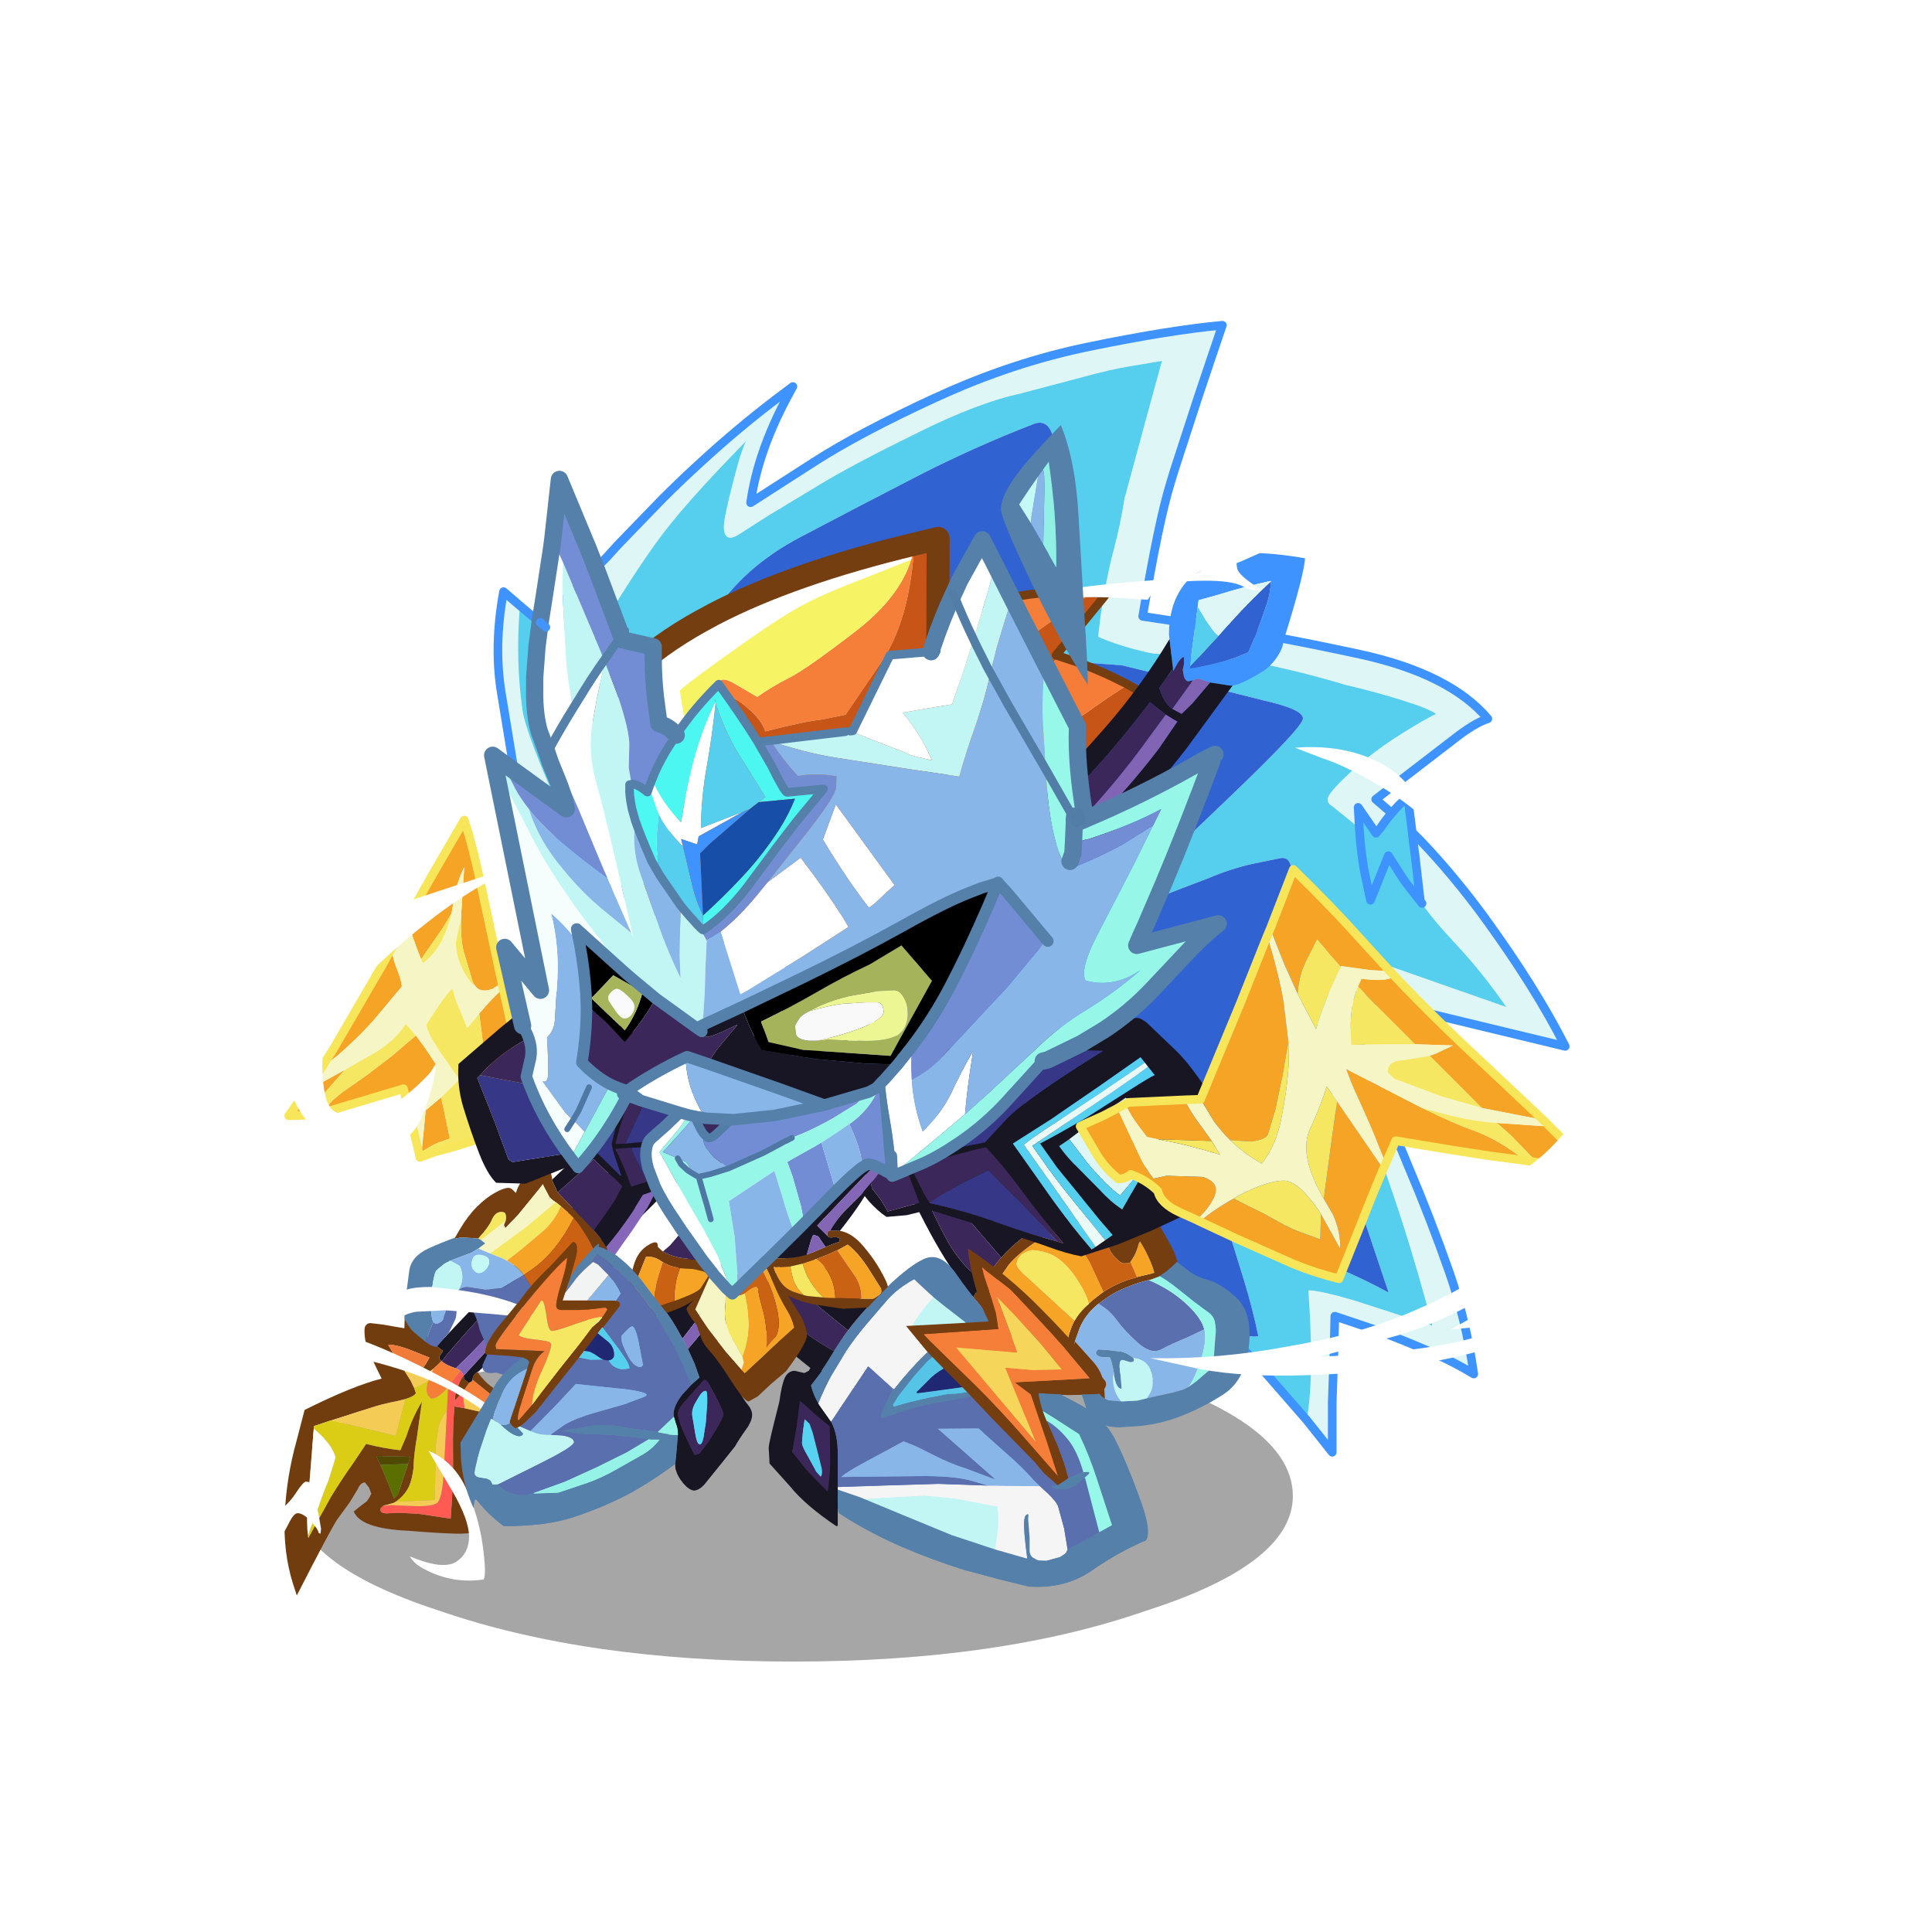 <svg xmlns:ffdec="https://www.free-decompiler.com/flash" xmlns:xlink="http://www.w3.org/1999/xlink" ffdec:objectType="frame" height="90" width="90" xmlns="http://www.w3.org/2000/svg"><use ffdec:characterId="49" height="83.55" transform="translate(-18.9 9.6)" width="114.5" xlink:href="#a"/><defs><g id="a" transform="translate(18.9 -9.6)"><use ffdec:characterId="1" height="8.8" transform="matrix(.931 0 0 1.753 13.722 61.976)" width="49.95" xlink:href="#b"/><use ffdec:characterId="3" height="49.4" transform="translate(21.45 57.85) scale(.268)" width="50.7" xlink:href="#c"/><use ffdec:characterId="5" height="59.05" transform="translate(34.75 58.1) scale(.268)" width="69.75" xlink:href="#d"/><use ffdec:characterId="7" height="197.4" transform="translate(23 14.95) scale(.268)" width="187" xlink:href="#e"/><use ffdec:characterId="9" height="182.55" transform="translate(13.25 25.4) scale(.268)" width="177.4" xlink:href="#f"/><use ffdec:characterId="11" height="47.2" transform="translate(18.85 51.45) scale(.268)" width="47.95" xlink:href="#g"/><use ffdec:characterId="15" height="66.2" transform="translate(13.25 38) scale(.268)" width="76.65" xlink:href="#h"/><use ffdec:characterId="17" height="56.5" transform="translate(41.7 51.35) scale(.268)" width="61.6" xlink:href="#i"/><use ffdec:characterId="21" height="72.65" transform="translate(40.2 40.3) scale(.268)" width="127.1" xlink:href="#j"/><filter id="k"><feColorMatrix in="SourceGraphic" result="filterResult0" values="0 0 0 0 0.0,0 0 0 0 0.6,0 0 0 0 1.0,0 0 0 1 0"/><feConvolveMatrix divisor="1170" in="filterResult0" kernelMatrix="1 1 1 1 1 1 1 1 1 1 1 1 1 1 1 1 1 1 1 1 1 1 1 1 1 1 1 1 1 1 1 1 1 1 1 1 1 1 1 1 1 1 1 1 1 1 1 1 1 1 1 1 1 1 1 1 1 1 1 1 1 1 1 1 1 1 1 1 1 1 1 1 1 1 1 1 1 1 1 1 1 1 1 1 1 1 1 1 1 1 1 1 1 1 1 1 1 1 1 1 1 1 1 1 1 1 1 1 1 1 1 1 1 1 1 1 1 1 1 1 1 1 1 1 1 1 1 1 1 1 1 1 1 1 1 1 1 1 1 1 1 1 1 1 1 1 1 1 1 1 1 1 1 1 1 1 1 1 1 1 1 1 1 1 1 1 1 1 1 1 1 1 1 1 1 1 1 1 1 1 1 1 1 1 1 1 1 1 1 1 1 1 1 1 1 1 1 1 1 1 1 1 1 1 1 1 1 1 1 1 1 1 1 1 1 1 1 1 1 1 1 1 1 1 1 1 1 1 1 1 1 1 1 1 1 1 1 1 1 1 1 1 1 1 1 1 1 1 1 1 1 1 1 1 1 1 1 1 1 1 1 1 1 1 1 1 1 1 1 1 1 1 1 1 1 1 1 1 1 1 1 1 1 1 1 1 1 1 1 1 1 1 1 1 1 1 1 1 1 1 1 1 1 1 1 1 1 1 1 1 1 1 1 1 1 1 1 1 1 1 1 1 1 1 1 1 1 1 1 1 1 1 1 1 1 1 1 1 1 1 1 1 1 1 1 1 1 1 1 1 1 1 1 1 1 1 1 1 1 1 1 1 1 1 1 1 1 1 1 1 1 1 1 1 1 1 1 1 1 1 1 1 1 1 1 1 1 1 1 1 1 1 1 1 1 1 1 1 1 1 1 1 1 1 1 1 1 1 1 1 1 1 1 1 1 1 1 1 1 1 1 1 1 1 1 1 1 1 1 1 1 1 1 1 1 1 1 1 1 1 1 1 1 1 1 1 1 1 1 1 1 1 1 1 1 1 1 1 1 1 1 1 1 1 1 1 1 1 1 1 1 1 1 1 1 1 1 1 1 1 1 1 1 1 1 1 1 1 1 1 1 1 1 1 1 1 1 1 1 1 1 1 1 1 1 1 1 1 1 1 1 1 1 1 1 1 1 1 1 1 1 1 1 1 1 1 1 1 1 1 1 1 1 1 1 1 1 1 1 1 1 1 1 1 1 1 1 1 1 1 1 1 1 1 1 1 1 1 1 1 1 1 1 1 1 1 1 1 1 1 1 1 1 1 1 1 1 1 1 1 1 1 1 1 1 1 1 1 1 1 1 1 1 1 1 1 1 1 1 1 1 1 1 1 1 1 1 1 1 1 1 1 1 1 1 1 1 1 1 1 1 1 1 1 1 1 1 1 1 1 1 1 1 1 1 1 1 1 1 1 1 1 1 1 1 1 1 1 1 1 1 1 1 1 1 1 1 1 1 1 1 1 1 1 1 1 1 1 1 1 1 1 1 1 1 1 1 1 1 1 1 1 1 1 1 1 1 1 1 1 1 1 1 1 1 1 1 1 1 1 1 1 1 1 1 1 1 1 1 1 1 1 1 1 1 1 1 1 1 1 1 1 1 1 1 1 1 1 1 1 1 1 1 1 1 1 1 1 1 1 1 1 1 1 1 1 1 1 1 1 1 1 1 1 1 1 1 1 1 1 1 1 1 1 1 1 1 1 1 1 1 1 1 1 1 1 1 1 1 1 1 1 1 1 1 1 1 1 1 1 1 1 1 1 1 1 1 1 1 1 1 1 1 1 1 1 1 1 1 1 1 1 1 1 1 1 1 1 1 1 1 1 1 1 1 1 1 1 1 1 1 1 1 1 1 1 1 1 1 1 1 1 1 1 1 1 1 1 1 1 1 1 1 1 1 1 1 1 1 1 1 1 1 1 1 1 1 1 1 1 1 1 1 1 1 1 1 1 1 1 1 1 1 1 1 1 1 1 1 1 1 1 1 1 1 1 1 1 1 1 1 1 1 1 1 1 1 1 1 1 1 1 1 1 1 1 1 1 1 1 1 1 1 1 1 1 1 1 1 1 1 1 1 1 1 1 1 1 1 1 1 1 1 1 1 1 1 1 1 1 1 1 1 1 1 1 1 1 1 1 1 1 1 1 1 1 1 1 1 1 1 1 1 1 1 1 1 1 1 1 1 1 1 1 1 1 1 1 1 1 1 1 1 1 1 1 1 1 1 1 1 1 1 1 1 1 1 1 1 1 1 1 1 1 1 1 1 1 1 1 1 1 1 1 1 1 1 1 1 1 1 1 1 1 1 1 1 1 1 1 1 1 1 1 1 1 1 1 1 1 1 1 1 1 1 1 1 1 1 1 1 1 1 1 1 1 1 1 1 1 1 1 1 1 1 1 1 1 1 1 1 1 1 1 1 1 1 1 1 1 1 1 1 1 1 1 1 1 1 1 1 1 1 1 1 1 1 1 1 1 1 1 1 1 1 1 1 1 1 1 1 1 1 1 1 1 1 1 1 1 1 1 1 1 1 1 1 1 1 1 1 1 1 1 1 1 1 1 1 1 1 1 1 1 1 1 1 1 1 1 1 1 1 1 1 1 1 1 1 1" order="39 30" result="filterResult1"/><feComposite in="SourceGraphic" in2="filterResult1" result="filterResult2"/></filter><use ffdec:characterId="26" filter="url(#k)" height="127.45" transform="translate(-15.323 31.576) scale(.272)" width="146.5" xlink:href="#l"/><filter id="m"><feColorMatrix in="SourceGraphic" result="filterResult3" values="0 0 0 0 0.0,0 0 0 0 0.6,0 0 0 0 1.0,0 0 0 1 0"/><feConvolveMatrix divisor="1170" in="filterResult3" kernelMatrix="1 1 1 1 1 1 1 1 1 1 1 1 1 1 1 1 1 1 1 1 1 1 1 1 1 1 1 1 1 1 1 1 1 1 1 1 1 1 1 1 1 1 1 1 1 1 1 1 1 1 1 1 1 1 1 1 1 1 1 1 1 1 1 1 1 1 1 1 1 1 1 1 1 1 1 1 1 1 1 1 1 1 1 1 1 1 1 1 1 1 1 1 1 1 1 1 1 1 1 1 1 1 1 1 1 1 1 1 1 1 1 1 1 1 1 1 1 1 1 1 1 1 1 1 1 1 1 1 1 1 1 1 1 1 1 1 1 1 1 1 1 1 1 1 1 1 1 1 1 1 1 1 1 1 1 1 1 1 1 1 1 1 1 1 1 1 1 1 1 1 1 1 1 1 1 1 1 1 1 1 1 1 1 1 1 1 1 1 1 1 1 1 1 1 1 1 1 1 1 1 1 1 1 1 1 1 1 1 1 1 1 1 1 1 1 1 1 1 1 1 1 1 1 1 1 1 1 1 1 1 1 1 1 1 1 1 1 1 1 1 1 1 1 1 1 1 1 1 1 1 1 1 1 1 1 1 1 1 1 1 1 1 1 1 1 1 1 1 1 1 1 1 1 1 1 1 1 1 1 1 1 1 1 1 1 1 1 1 1 1 1 1 1 1 1 1 1 1 1 1 1 1 1 1 1 1 1 1 1 1 1 1 1 1 1 1 1 1 1 1 1 1 1 1 1 1 1 1 1 1 1 1 1 1 1 1 1 1 1 1 1 1 1 1 1 1 1 1 1 1 1 1 1 1 1 1 1 1 1 1 1 1 1 1 1 1 1 1 1 1 1 1 1 1 1 1 1 1 1 1 1 1 1 1 1 1 1 1 1 1 1 1 1 1 1 1 1 1 1 1 1 1 1 1 1 1 1 1 1 1 1 1 1 1 1 1 1 1 1 1 1 1 1 1 1 1 1 1 1 1 1 1 1 1 1 1 1 1 1 1 1 1 1 1 1 1 1 1 1 1 1 1 1 1 1 1 1 1 1 1 1 1 1 1 1 1 1 1 1 1 1 1 1 1 1 1 1 1 1 1 1 1 1 1 1 1 1 1 1 1 1 1 1 1 1 1 1 1 1 1 1 1 1 1 1 1 1 1 1 1 1 1 1 1 1 1 1 1 1 1 1 1 1 1 1 1 1 1 1 1 1 1 1 1 1 1 1 1 1 1 1 1 1 1 1 1 1 1 1 1 1 1 1 1 1 1 1 1 1 1 1 1 1 1 1 1 1 1 1 1 1 1 1 1 1 1 1 1 1 1 1 1 1 1 1 1 1 1 1 1 1 1 1 1 1 1 1 1 1 1 1 1 1 1 1 1 1 1 1 1 1 1 1 1 1 1 1 1 1 1 1 1 1 1 1 1 1 1 1 1 1 1 1 1 1 1 1 1 1 1 1 1 1 1 1 1 1 1 1 1 1 1 1 1 1 1 1 1 1 1 1 1 1 1 1 1 1 1 1 1 1 1 1 1 1 1 1 1 1 1 1 1 1 1 1 1 1 1 1 1 1 1 1 1 1 1 1 1 1 1 1 1 1 1 1 1 1 1 1 1 1 1 1 1 1 1 1 1 1 1 1 1 1 1 1 1 1 1 1 1 1 1 1 1 1 1 1 1 1 1 1 1 1 1 1 1 1 1 1 1 1 1 1 1 1 1 1 1 1 1 1 1 1 1 1 1 1 1 1 1 1 1 1 1 1 1 1 1 1 1 1 1 1 1 1 1 1 1 1 1 1 1 1 1 1 1 1 1 1 1 1 1 1 1 1 1 1 1 1 1 1 1 1 1 1 1 1 1 1 1 1 1 1 1 1 1 1 1 1 1 1 1 1 1 1 1 1 1 1 1 1 1 1 1 1 1 1 1 1 1 1 1 1 1 1 1 1 1 1 1 1 1 1 1 1 1 1 1 1 1 1 1 1 1 1 1 1 1 1 1 1 1 1 1 1 1 1 1 1 1 1 1 1 1 1 1 1 1 1 1 1 1 1 1 1 1 1 1 1 1 1 1 1 1 1 1 1 1 1 1 1 1 1 1 1 1 1 1 1 1 1 1 1 1 1 1 1 1 1 1 1 1 1 1 1 1 1 1 1 1 1 1 1 1 1 1 1 1 1 1 1 1 1 1 1 1 1 1 1 1 1 1 1 1 1 1 1 1 1 1 1 1 1 1 1 1 1 1 1 1 1 1 1 1 1 1 1 1 1 1 1 1 1 1 1 1 1 1 1 1 1 1 1 1 1 1 1 1 1 1 1 1 1 1 1 1 1 1 1 1 1 1 1 1 1 1 1 1 1 1 1 1 1 1 1 1 1 1 1 1 1 1 1 1 1 1 1 1 1 1 1 1 1 1 1 1 1 1 1 1 1 1 1 1 1 1 1 1 1 1 1 1 1 1 1 1 1 1 1 1 1 1 1 1 1 1 1 1 1 1 1 1 1 1 1 1 1 1 1 1 1 1 1 1 1 1 1 1 1 1 1 1 1 1 1 1 1 1 1 1 1 1 1 1 1 1 1 1 1 1 1 1 1 1 1 1 1 1 1 1 1 1 1 1 1 1 1 1 1 1 1 1 1 1 1 1 1 1 1 1" order="39 30" result="filterResult4"/><feComposite in="SourceGraphic" in2="filterResult4" result="filterResult5"/></filter><use ffdec:characterId="31" filter="url(#m)" height="107.05" transform="translate(-8.789 59.95) scale(.272)" width="123.6" xlink:href="#n"/><filter id="o"><feColorMatrix in="SourceGraphic" result="filterResult6" values="0 0 0 0 0.0,0 0 0 0 0.6,0 0 0 0 1.0,0 0 0 1 0"/><feConvolveMatrix divisor="1170" in="filterResult6" kernelMatrix="1 1 1 1 1 1 1 1 1 1 1 1 1 1 1 1 1 1 1 1 1 1 1 1 1 1 1 1 1 1 1 1 1 1 1 1 1 1 1 1 1 1 1 1 1 1 1 1 1 1 1 1 1 1 1 1 1 1 1 1 1 1 1 1 1 1 1 1 1 1 1 1 1 1 1 1 1 1 1 1 1 1 1 1 1 1 1 1 1 1 1 1 1 1 1 1 1 1 1 1 1 1 1 1 1 1 1 1 1 1 1 1 1 1 1 1 1 1 1 1 1 1 1 1 1 1 1 1 1 1 1 1 1 1 1 1 1 1 1 1 1 1 1 1 1 1 1 1 1 1 1 1 1 1 1 1 1 1 1 1 1 1 1 1 1 1 1 1 1 1 1 1 1 1 1 1 1 1 1 1 1 1 1 1 1 1 1 1 1 1 1 1 1 1 1 1 1 1 1 1 1 1 1 1 1 1 1 1 1 1 1 1 1 1 1 1 1 1 1 1 1 1 1 1 1 1 1 1 1 1 1 1 1 1 1 1 1 1 1 1 1 1 1 1 1 1 1 1 1 1 1 1 1 1 1 1 1 1 1 1 1 1 1 1 1 1 1 1 1 1 1 1 1 1 1 1 1 1 1 1 1 1 1 1 1 1 1 1 1 1 1 1 1 1 1 1 1 1 1 1 1 1 1 1 1 1 1 1 1 1 1 1 1 1 1 1 1 1 1 1 1 1 1 1 1 1 1 1 1 1 1 1 1 1 1 1 1 1 1 1 1 1 1 1 1 1 1 1 1 1 1 1 1 1 1 1 1 1 1 1 1 1 1 1 1 1 1 1 1 1 1 1 1 1 1 1 1 1 1 1 1 1 1 1 1 1 1 1 1 1 1 1 1 1 1 1 1 1 1 1 1 1 1 1 1 1 1 1 1 1 1 1 1 1 1 1 1 1 1 1 1 1 1 1 1 1 1 1 1 1 1 1 1 1 1 1 1 1 1 1 1 1 1 1 1 1 1 1 1 1 1 1 1 1 1 1 1 1 1 1 1 1 1 1 1 1 1 1 1 1 1 1 1 1 1 1 1 1 1 1 1 1 1 1 1 1 1 1 1 1 1 1 1 1 1 1 1 1 1 1 1 1 1 1 1 1 1 1 1 1 1 1 1 1 1 1 1 1 1 1 1 1 1 1 1 1 1 1 1 1 1 1 1 1 1 1 1 1 1 1 1 1 1 1 1 1 1 1 1 1 1 1 1 1 1 1 1 1 1 1 1 1 1 1 1 1 1 1 1 1 1 1 1 1 1 1 1 1 1 1 1 1 1 1 1 1 1 1 1 1 1 1 1 1 1 1 1 1 1 1 1 1 1 1 1 1 1 1 1 1 1 1 1 1 1 1 1 1 1 1 1 1 1 1 1 1 1 1 1 1 1 1 1 1 1 1 1 1 1 1 1 1 1 1 1 1 1 1 1 1 1 1 1 1 1 1 1 1 1 1 1 1 1 1 1 1 1 1 1 1 1 1 1 1 1 1 1 1 1 1 1 1 1 1 1 1 1 1 1 1 1 1 1 1 1 1 1 1 1 1 1 1 1 1 1 1 1 1 1 1 1 1 1 1 1 1 1 1 1 1 1 1 1 1 1 1 1 1 1 1 1 1 1 1 1 1 1 1 1 1 1 1 1 1 1 1 1 1 1 1 1 1 1 1 1 1 1 1 1 1 1 1 1 1 1 1 1 1 1 1 1 1 1 1 1 1 1 1 1 1 1 1 1 1 1 1 1 1 1 1 1 1 1 1 1 1 1 1 1 1 1 1 1 1 1 1 1 1 1 1 1 1 1 1 1 1 1 1 1 1 1 1 1 1 1 1 1 1 1 1 1 1 1 1 1 1 1 1 1 1 1 1 1 1 1 1 1 1 1 1 1 1 1 1 1 1 1 1 1 1 1 1 1 1 1 1 1 1 1 1 1 1 1 1 1 1 1 1 1 1 1 1 1 1 1 1 1 1 1 1 1 1 1 1 1 1 1 1 1 1 1 1 1 1 1 1 1 1 1 1 1 1 1 1 1 1 1 1 1 1 1 1 1 1 1 1 1 1 1 1 1 1 1 1 1 1 1 1 1 1 1 1 1 1 1 1 1 1 1 1 1 1 1 1 1 1 1 1 1 1 1 1 1 1 1 1 1 1 1 1 1 1 1 1 1 1 1 1 1 1 1 1 1 1 1 1 1 1 1 1 1 1 1 1 1 1 1 1 1 1 1 1 1 1 1 1 1 1 1 1 1 1 1 1 1 1 1 1 1 1 1 1 1 1 1 1 1 1 1 1 1 1 1 1 1 1 1 1 1 1 1 1 1 1 1 1 1 1 1 1 1 1 1 1 1 1 1 1 1 1 1 1 1 1 1 1 1 1 1 1 1 1 1 1 1 1 1 1 1 1 1 1 1 1 1 1 1 1 1 1 1 1 1 1 1 1 1 1 1 1 1 1 1 1 1 1 1 1 1 1 1 1 1 1 1 1 1 1 1 1 1 1 1 1 1 1 1 1 1 1 1 1 1 1 1 1 1 1 1 1 1 1 1 1 1 1 1 1 1 1 1 1 1 1 1 1 1 1 1 1 1 1 1 1 1 1 1 1 1 1" order="39 30" result="filterResult7"/><feComposite in="SourceGraphic" in2="filterResult7" result="filterResult8"/></filter><use ffdec:characterId="36" filter="url(#o)" height="196.3" transform="translate(47.934 24.7) scale(.272)" width="170.05" xlink:href="#p"/><use ffdec:characterId="38" height="63.55" transform="translate(29.05 48.25) scale(.268)" width="56.15" xlink:href="#q"/><use ffdec:characterId="44" height="131.55" transform="translate(22.549 19.8) scale(.268)" width="129.1" xlink:href="#r"/><use ffdec:characterId="46" height="58.8" transform="translate(35.85 58.15) scale(.268)" width="65.8" xlink:href="#s"/><use ffdec:characterId="48" height="49.4" transform="translate(21.45 57.85) scale(.268)" width="50.1" xlink:href="#t"/></g><g id="y" fill-rule="evenodd"><path d="m10.8 20.1-2.05-.25-4.35-.3q-.5-1.45 2.4-5.1l3.4-4.1 1.45-1.9q1.95-2.35 4-4.25l3.9-4.2q1.15.15.5 2.8l-.95 3.35-.55 1.6-.4 1.2-.25.8-.15.45h9l.25.05q.9.1.7.9l-2.95 3.8-.1-.1-.8 1.05-2.35 3.05-.25.35-.6.75-.05.05-.1.15-2.25 2.8-4.95 6.25-.2.25-2 1.95-.8.6-.4.2-.45.1-.55-.45-.3-.45-.05-.1v-.15l3.05-9.2.25-.8.1-.25q-.1-.6-1.15-.9m13.8-7 .2-.2.75-1.15-.3-.3-.65.05-2.4.25-1.55.1h-3q-1 0-1-.75 0-1.1.9-3.95.9-2.9 1-4.4-1.45 1.2-4.1 4.25-2.9 3.3-5.7 7-2.8 3.65-2.65 4.05l.1.6 8.4.35q-1.5 1.1-2.1 3.05l-1.8 5.55q-1.05 3.25-.6 3.45l2.35-2.7 1.6-2.15 3.45-4.45 3.15-3.95 2.15-2.85.15-.15 1.05-.85.7-.8-.05-.05h-.05" fill="#743e0f"/><path d="m19.1 6.15 1.15-1.9 2.4-2.7Q24.5-.4 24 .85q1.9.45 4.05 2.3 2.25 1.9 4 4.3L33.3 9.1l2 2.55q1.45 1.75 3.05 4.75l.25.4.95 1.85 1.15 2.55.8 2.25.05.15-1.1.95-.35.35-1.5-3.7q-2.4-5.25-5.7-9.95l-.65-.95q-3.5-4.7-8.45-8.1l-.6.6-.65 1.15-.35.3q-1.75 1.55-2.65 2.9l-1.4 1.8.4-1.2.1-.2.45-1.4M37.35 38.6q-4.6 3.35-8.45 5.4-4.4 2.25-9.25 3.85T7.5 49.4q-2.7-2.05-4.6-4.45l-.25-.2-.15.05q-.2.7-.25 1.45-1.8-4-2.15-8.35l-.1-3 5.7-9.45q1.55-2.8 5.1-5.35 1.05.3 1.15.9l-.1.25-.25.8q-2.7 1.1-4.05 3.65-1.25 2.45-1.95 5.15l-.3-.1-.7 1.75v.05L3.35 36.3q-.95 3.35-.9 3.95.05.55.85.7l1.3.2.65.35.35.7.85-.05 1.2 1q2.35 1.35 4.95.55l.15.05L17 43.6l5.2-1.75q2.4-.85 5.1-2.4l4.5-2.55q1.6-.95 2.85-2.55l.25-.05q.9-.2 1.3-.75l.05-.05 1.55.1-.2 2.4-.25 2.6" fill="#5480aa"/><path d="m10.3 32.1.8-.6 2-1.95.2-.25 4.95-6.25 2.25-2.8.1-.15h.1l1.9.4 2.2-.05.55.15h.4q.85 1.55 2.65 1.55l1-.15q-.1-.75-.7-1.65l-.95-1.4-3-4 2.95-3.8q.2-.8-.7-.9l.5-.75.35-.5q-.85-1.8-2.1-3.2L23.9 3.95l-.85-.45-.5.45.65-1.15.6-.6q4.95 3.4 8.45 8.1l.65.95q3.3 4.7 5.7 9.95l1.5 3.7-.1.1-1.35 1.45q-1.6 2-1.6 3.5l.05.45-2.8 2.65h-.1l-5.45-.75q-3.85-.95-7.7 0l-3.4.55 3.25.5 5.3.2 3.9.4 2.65.35-3.85 2.3-5.15 2.55-5.6 2.55-5.4 1.95-.15.05q-2.6.8-4.95-.55l-1.2-1L6.8 42l7-3.5q5.95-2.95 5.9-3.7-.05-.8-1.95-1.1l-2.15-.15 2.55-1.8q2.05-1.15 5.05-2l5.25-1.5 3.6-1.35q1.3-.65-3.05-1.25l-8.95-.95-3.65 3.9-4.25 4.3-.2-.1-1.65-.7m21.1-10.35.35-.3-.85-4.4q-.55-2.35-1.05-2.35-.45 0-1.9 1.7l.05.6q0 .7 1.1 2.8 1.1 2.1 2.3 1.95" fill="#5a6fae"/><path d="M22.05 10.2h-4.3l.15-.45.25-.8 1.4-1.8q.9-1.35 2.65-2.9l.35-.3.5-.45.85.45 1.85 1.85-1.95 2.3-1.75 2.1" fill="#f2f3f3"/><path d="M24.6 13.1h-.5q-1.3.15-4.65 1.35-3.25 1.2-3.7 1-.5-.2-.8-2.55-.35-2.35-.65-2.65H14l-3.9 6q.75.45 1.95.6l1.55.2 1.3.2q.85.15.85.65 0 1.05-1.55 4.45-1.65 3.55-1.75 6l-2.35 2.7q-.45-.2.6-3.45l1.8-5.55q.6-1.95 2.1-3.05l-8.4-.35-.1-.6q-.15-.4 2.65-4.05 2.8-3.7 5.7-7 2.65-3.05 4.1-4.25-.1 1.5-1 4.4-.9 2.85-.9 3.95 0 .75 1 .75h3l1.55-.1 2.4-.25.65-.05.3.3-.75 1.15-.2.2" fill="#f57e39"/><path d="M12.45 28.35q.1-2.45 1.75-6 1.55-3.4 1.55-4.45 0-.5-.85-.65l-1.3-.2-1.55-.2q-1.2-.15-1.95-.6l3.9-6h.3q.3.3.65 2.65.3 2.35.8 2.55.45.2 3.7-1 3.35-1.2 4.65-1.35h.5l-1.65 1.7-.15.15-2.15 2.85-3.15 3.95-3.45 4.45-1.6 2.15" fill="#f6e762"/><path d="m11.6 22.05-3.05 9.2v.15l.05.1q-.75.45-1.6.3l-.4-.3-.95-.6-.05-.05q.7-2.7 1.95-5.15 1.35-2.55 4.05-3.65M27 10.25l-.25-.05h-4.7l1.75-2.1 1.95-2.3Q27 7.2 27.85 9l-.35.5-.5.75m4.4 11.5q-1.2.15-2.3-1.95Q28 17.7 28 17l-.05-.6q1.45-1.7 1.9-1.7.5 0 1.05 2.35l.85 4.4-.35.3m-15.8 11.8h-.8q-1.2-.05-2.25-.5l-.4-.15 4.25-4.3 3.65-3.9 8.95.95q4.35.6 3.05 1.25l-3.6 1.35-5.25 1.5q-3 .85-5.05 2l-2.55 1.8" fill="#88b6e8"/><path d="m20.65 20.05.6-.75.25-.35.8.1q.3.05 1.05.5l1.05.7.4.2-2.2.05-1.9-.4-.05-.05m3.2-4.15.8-1.05.1.1 3 4 .95 1.4q.6.9.7 1.65l-1 .15q-1.8 0-2.65-1.55.95-.15.95-1 0-1.25-.95-2.15l-1.9-1.55" fill="#56cfee"/><path d="M33.3 9.1q3.5-4 7.7-7.2 3.15 1.15 5.95 2.9l-4.4 6.9-3.95 5.1-.25-.4q-1.6-3-3.05-4.75l-2-2.55" fill="#181624"/><path d="m48.55 5.9.6.45-.5 1.6q-1.75 5-4.2 9.75l-.2.4.1.2q4.4 8.6 5.4 9.75.95 1.1.95 2 0 1.1-1.05 2.5-1.35 1.9-1.95 3l-2.6 3.25-2.75 3.4q-.9.95-1.7 1-.85 0-1.95-1.3-1-1.2-1.3-2.5l-.05-.3v-.5l.25-2.6.2-2.4v-.1q0-1.1-.35-1.9l-.35-1.2-.05-.45q0-1.5 1.6-3.5L40 25l.1-.1.35-.35 1.1-.95-.05-.15-.8-2.25-1.15-2.55 3.1-3.75 3.5-4.45q1.5-2.2 2.4-4.55M43.4 25.05q-.5-.95-.9-1.05l-.25.05-.1.15L39 27.75q-1.2 1.3-1.2 2.15 0 1.5 2.9 7.15l.85-.25 1.55-2.05 1.85-3 .75-1.55-.15-.9-.8-1.7-1.35-2.55" fill="#191624"/><path d="m46.95 4.8 1.6 1.1q-.9 2.35-2.4 4.55l-3.5 4.45-3.1 3.75-.95-1.85 3.95-5.1 4.4-6.9" fill="#8163b4"/><path d="m43.4 25.05 1.35 2.55.8 1.7.15.9-.75 1.55-1.85 3-1.55 2.05-.85.25q-2.9-5.65-2.9-7.15 0-.85 1.2-2.15l3.15-3.55.1-.15.25-.05q.4.1.9 1.05m-.75.85q-.35 0-.65.3-.3.25-1.1 1.65-.8 1.35-.6 2.45l.5 3q.3 1.9.8 1.9.4 0 .65-1.2l.4-2.55.25-3.4q.05-2.2-.25-2.15" fill="#3b2759"/><path d="M42.65 25.9q.3-.05.25 2.15l-.25 3.4-.4 2.55q-.25 1.2-.65 1.2-.5 0-.8-1.9l-.5-3q-.2-1.1.6-2.45.8-1.4 1.1-1.65.3-.3.65-.3" fill="#58d9f7"/><path d="m37.1 30.4.35 1.2q.35.8.35 1.9v.1l-1.55-.1-.1-.05-1.45-.25q-.2-.15-.4-.15l2.8-2.65m-4.35 3.9.35.05h1.55q-1.25 1.6-2.85 2.55l-4.5 2.55q-2.7 1.55-5.1 2.4L17 43.6l-4.25.15v-.1l5.4-1.95 5.6-2.55 5.15-2.55 3.85-2.3" fill="#94f2e6"/><path d="M34.2 33.05v.05l.5.1 1.45.25.05.1q-.4.55-1.3.75l-.25.05H33.1l-.35-.05-2.65-.35-3.9-.4-5.3-.2-3.25-.5 3.4-.55q3.85-.95 7.7 0l5.45.75" fill="#5481aa"/><path d="m21.5 18.95 2.35-3.05 1.9 1.55q.95.9.95 2.15 0 .85-.95 1h-.4l-.55-.15-.4-.2-1.05-.7q-.75-.45-1.05-.5l-.8-.1" fill="#202873"/><path d="m9.9 32.3.4-.2 1.65.7.2.1.4.15q1.05.45 2.25.5h.8l2.15.15q1.9.3 1.95 1.1.05.75-5.9 3.7l-7 3.5-.35.15-.85.05-.35-.7-.65-.35-1.3-.2q-.8-.15-.85-.7-.05-.6.9-3.95l1.25-3.75v-.05l.7-1.75.3.1.05.05.95.6.4.3.75.65q1.55 1.35 2.6 1.35l.35-.15.2-.3-.85-.9-.15-.15" fill="#c2f6f5"/><path d="m8.6 31.5.3.45.55.45.45-.1.15.15.85.9-.2.3-.35.15q-1.05 0-2.6-1.35L7 31.8q.85.15 1.6-.3" fill="#537faa"/></g><g id="z" fill-rule="evenodd"><path d="M41.05 10.75Q39 5.75 38.4.25 45.35 4.85 51.35 11q6.25 6.3 11 12.4.25.7-.2 1.25l-.75.85-.75.1-4.55.1-1.55-.05-3.85-.2.75 3.1.65 1.65.2.4 1.75 4 1.1 3 .75 2.6-.05.05-.1.05-.55.4-1.15.75-.05-.05q-1.25-.95-2.35-2.05l-1.85-2.2-.55-.55-6.7-6.85L39 26l-.6-.65-.1-.1-.85-.85-3.25-3.25-.1-.1-1.75-1.8-.1-.1-.8-.85-3.75-4.55 1.05-.05 9.35-.5 3.95-.25-.75-1.6-.25-.6M45.1 6.9l-3.65-2.85-.6-.55.4 1.6 1 2.95 1.05 3.5.45 2.75-13 .9 1.1 1.15q4.3 4.05 8.45 8.25l7.5 8.05 6.25 7.15-1.9-5.9-2.8-8.25-2.8-2.1 13.05-.7-3.1-3.7-10.4-11.4-.25-.25-.75-.6" fill="#743e10"/><path d="m45.1 6.9.75.6.25.25 10.4 11.4 3.1 3.7-13.05.7 2.8 2.1 2.8 8.25 1.9 5.9-6.25-7.15-7.5-8.05q-4.15-4.2-8.45-8.25l-1.1-1.15 13-.9-.45-2.75-1.05-3.5-1-2.95-.4-1.6.6.55L45.1 6.9M44.9 21l4.8.4 5.05-.1q-1.7-2.35-3.6-4.4l-3.9-4.3-3.75-3.85 2.45 6.6 1.1 3.05-10.65-.9 13.8 16.35L44.9 21" fill="#f57e39"/><path d="m21.2 10.35 1.75-1.85q4.9-5 7.8-6.35 2.85-1.4 5.6 2.5 2.1 3.05 4.7 6.1l.25.6.75 1.6-3.95.25-4-3.1-1.6-1.3-1.7-1.55-1.65-1.55-.05-.05q-2.9 1.6-4.65 3.6L20.8 13.5q-1.8 2.1-3.45 4.55-1.65 2.45-2.9 4.85-1.15 2.2-2 4.35-.85-1.45-1.3-3.15 1.8-2.1 4.15-6.05l.05-.05v-.05q1.05-1.7 2.4-3.5 1.5-2 3.45-4.1" fill="#537faa"/><path d="m44.9 21 5.3 12.85L36.4 17.5l10.65.9-1.1-3.05-2.45-6.6 3.75 3.85 3.9 4.3q1.9 2.05 3.6 4.4l-5.05.1-4.8-.4" fill="#f6d55b"/><path d="m54.55 25.65 2.65 1.4q4.7 2.4 6.7 6.2 1.95 3.75 4.35 10.3 2.25 6 1.1 7.5l-.3.1q-4.6 2-9.05 5.1-4.65 3.2-10.85 2.75l-11.1-2.85q-5.6-1.75-10.95-4.05-4.95-2.15-9.45-4.9l-1.55-1-.2-1.2-.1-.3v-2.5l3.95 1.35.7.3q2.85 1.05 5.55 2.3 4.9 2.2 9.6 3.95l7.55 2.5.9.25 4.7 1.35q-.65-4.8-.55-6.4.1-1.45.75-1.3l-.05.8.25 3.3v1.95q-.05 1 .55 1.45l.9.5 1.5.05 2.4-.65.95-.65.3-.6v-.05l5.5-3 2.25-1.25-.05-.05-2.6-7.95q-1.3-4.05-3.1-7.8l-4.5-2.9-1.8-1.1-.75-3.1 3.85.2m-23.1-7.35.8.85-1 .9-2.15 2.4-1.35 1.7L26.3 26l-.85 1.4v.3l.15.05 2.45-.7q2.5-.75 3.65-.85l3.1-.6 1.75-.1 1.75-.25.1.1.6.65-6.7 1.25q-2.4.4-5.75 1.5L23.6 29.8l-.3-.05v-.6q.9-2.25 2.05-4.55l.25.15q2.7-3.45 5.55-6.2l.3-.25" fill="#5480aa"/><path d="m52.1 30.2-.65-1.65 1.8 1.1 4.5 2.9q1.8 3.75 3.1 7.8l2.6 7.95.05.05-2.25 1.25-2.4-9.2-.1-.3.75-.7v-.25h-.85l-.15.05q-1.05-3.65-2.6-5.6-1.75-2.2-3.8-3.4" fill="#97f8e9"/><path d="m39 26 3.55 3.75 6.7 6.85.55.55 1.85 2.2q1.1 1.1 2.35 2.05l-1.05.2.5.4 1.65.15q1.35 0 3.65-2.05l.1.3 2.4 9.2-5.5 3-.6-3.65-1.05-3.85q-.35-.9-1.9-2.35l-1.25-1.15-1.15-1.1-.15-.2q-1.8-2-3.9-3.85l-4.1-3.65-1.35-1.25-7.1.05 10.05 8.85q-2.55-1.05-5.35-2-2.55-.8-5.3-2.2-2.8-1.45-4.05-1.95l-1.3-.5-7.05 3.8q-2.85 1.55-3.8 2.4l13.25-.15q6.3-.1 9.55.85l2.75.8-8.6-.3-8.35.25-9.2.3v-5.6q.05-3.5-1.15-5.75l3.1-4.65 3.35-5 4.25 3.85q-1.15 2.3-2.05 4.55v.6l.3.05 2.95-1.05q3.35-1.1 5.75-1.5L39 26m16.9 14.2-.75-2.6-1.1-3-1.75-4-.2-.4q2.05 1.2 3.8 3.4 1.55 1.95 2.6 5.6-.5.05-1.2.4l-1.4.65v-.05" fill="#5a6fae"/><path d="m41.95 41.5-2.75-.8q-3.25-.95-9.55-.85L16.4 40q.95-.85 3.8-2.4l7.05-3.8 1.3.5q1.25.5 4.05 1.95 2.75 1.4 5.3 2.2 2.8.95 5.35 2L33.2 31.6l7.1-.05 1.35 1.25 4.1 3.65q2.1 1.85 3.9 3.85l.15.2 1.15 1.1-7.5-.1h-1.5" fill="#88b6e8"/><path d="m28.75 13.7-1.05.05 3.75 4.55-.3.25q-2.85 2.75-5.55 6.2l-.25-.15-4.25-3.85-3.35 5-3.1 4.65-.95-1.35-1.1-1.55-.15-.25q.85-2.15 2-4.35 1.25-2.4 2.9-4.85Q19 15.6 20.8 13.5l3.65-4.25q1.75-2 4.65-3.6l.05.05 1.65 1.55 1.7 1.55-2.1 2.4-1.65 2.5m26.7 39.55-.95.65-2.4.65-1.5-.05-.9-.5q-.6-.45-.55-1.45V50.6l-.25-3.3.05-.8q-.65-.15-.75 1.3-.1 1.6.55 6.4l-4.7-1.35-.9-.25.45-3.05q.25-2.25-.05-4.4l-2.45-.45-4.55-.9-5.6-.55-6.5.35-4 .25-.7-.3-3.95-1.35v-.45l9.2-.3 8.35-.25 8.6.3h1.5l7.5.1 1.25 1.15q1.55 1.45 1.9 2.35l1.05 3.85.6 3.65-.3.65" fill="#f5f5f5"/><path d="m38.1 13.2-9.35.5 1.65-2.5 2.1-2.4 1.6 1.3 4 3.1m5.05 39.4-7.55-2.5q-4.7-1.75-9.6-3.95-2.7-1.25-5.55-2.3l4-.25 6.5-.35 5.6.55 4.55.9 2.45.45q.3 2.15.05 4.4l-.45 3.05" fill="#c2f6f5"/><path d="m54 41.4.05.05 1.15-.75.65-.45h.05l1.4-.65q.7-.35 1.2-.4l.15-.05h.85v.25l-.75.7q-2.3 2.05-3.65 2.05L53.45 42l-.5-.4 1.05-.2" fill="#5481aa"/><path d="m32.25 19.15.1.1 1.75 1.8.1.1q-1.65.95-2.65 2.05l-1.7 1.7q-.55.4-.2.55l1.95-.25 5.85-.8.85.85-1.75.25-1.75.1-3.1.6q-1.15.1-3.65.85l-2.45.7-.15-.05v-.3l.85-1.4 1.45-1.85 1.35-1.7 2.15-2.4 1-.9" fill="#56c4e6"/><path d="m34.2 21.15 3.25 3.25-5.85.8-1.95.25q-.35-.15.2-.55l1.7-1.7q1-1.1 2.65-2.05" fill="#202773"/><path d="M15.8 44.7v3.85q-5.45-3.65-8.15-7L4.1 37.6l-.15-2.75q0-.55.85-4l1-4q.4-2.95.95-4.15.55-1.15 1.6-1.15l1.7.4.85-.45.3-.5-5.45-4.4Q2.1 13.6 0 9.35L1.65 8l.05-.05Q4.35 9.6 6.65 11.8q3.95 3.7 8.65 6.25-2.35 3.95-4.15 6.05.45 1.7 1.3 3.15l.15.25 1.1 1.55.95 1.35q1.2 2.25 1.15 5.75v8.55m-1.3-7.6-.1-5.9-2.25-1.85-2.9-2.6-.6 4.6-.75 4.3 2.55 3.2 3.6 3.7q.4-2.55.45-5.45" fill="#191624"/><path d="M1.7 7.95 3.65 6.1l1.8-2.05 7.6 6.6 3.2 2.6 1.5 1.2q-1.35 1.8-2.4 3.5V18l-.05.05q-4.7-2.55-8.65-6.25-2.3-2.2-4.95-3.85m9.75 24.35-.55-1.55-.85-.8-.3 2.15-.15 1.8q-.1.55.65 1.85l1.05 1.9.75 1.4.75.85h.1q.3-.55.1-1.45l-.75-3-.8-3.15m3.05 4.8q-.05 2.9-.45 5.45l-3.6-3.7-2.55-3.2.75-4.3.6-4.6 2.9 2.6 2.25 1.85.1 5.9" fill="#3b2759"/><path d="M5.45 4.05 8.35 0q3.05 1.55 6.5 4.4 3.2 2.65 6.35 5.95-1.95 2.1-3.45 4.1l-1.5-1.2-3.2-2.6-7.6-6.6" fill="#181624"/><path d="m11.45 32.3.8 3.15.75 3q.2.9-.1 1.45h-.1l-.75-.85-.75-1.4-1.05-1.9q-.75-1.3-.65-1.85l.15-1.8.3-2.15.85.8.55 1.55" fill="#57d2f1"/></g><g id="A"><path d="m149.7 87.4-4.7-3.8q-.8-.45-.8-1.2 0-.8 2.25-3.05t4.85-4.3q2.6-2.1 6.25-4.35 3.35-2.1 5.5-3.15-1.35-.95-5.85-2.35-4.6-1.45-9.95-2.7-5.8-1.75-11.4-3-5.65-1.3-11.2-1.5l-10.8-.95-.6-.1q-5.25-1.15-8.95-2.8l.45-3.75.5-3.1.45-.6h-.35l.5-2.6.05-.2q.45-2.35 1.05-4.6 1.3-4.95 1.95-9.25l.2-.7 3.7-13.65 2.6-9.5-5.4.9q-3.65.6-8.7 2l-10.05 2.65-.1.05q-7.7 1.6-18.55 7.05-11 5.4-16.6 8.8l-8.95 5.4-4.85 3.1q-1.5 1.05-2.25.7-.75-.4-.7-2Q39.3 33.2 41 26.7q1.4-5.5 2.2-6.65-11.15 11.35-15.75 17.8-4.7 6.55-10.15 15.8-4.65 7.9-6 17.45L10 72.4l-.15-4.65q0-9.35 2.6-18.75l1-3.2 5.5-5.55 1.45-1.6.6-.65 7.6-7.85q3.2-3.2 6.55-6.25 6.45-5.95 13.5-11.3l2.6-1.95-1.05 1.95q-5.05 9.45-6.3 18.25l11.05-7.1Q62.8 18.7 76 12.6l.15-.05q13.3-6.15 26.95-8.9Q116.75.85 125.9 0l-1.8 5.3-2.45 7.3-4.05 12.45-.7 2.3q-2.1 6.8-4.85 23.25l14.25 2.15q9.45 1.4 23.55 4.45 15.6 3.4 22.2 11.2-2.4.75-6.3 3.85l-13.2 10.15 2.8 2.4q-1.05 1.2-1.95 2.55l-.8.95-3.1-4.5.2 3.6m-9.15 102.9.3-1.9q.95-7.1 0-20.65 1.9 0 7.95 1.75l13.6 4.4q-4.5-17.3-10.8-34-6-15.8-8.95-32.3l2.85.7q5.1 1.35 10.05 3.3l10.7 3.75 9 3.15q-4.2-6.05-8.6-10.75-4.35-4.65-6.05-7.25l-.1-.1v-.05l-.2-.3V100l-.9-7.8-.35-2.6-.15-1.45 1.45 1.45q5.65 5.9 11.05 13.25 8.95 12.3 14.1 22.5L146.75 116l4.45 12.65q3.35 8.75 7 17.5 3.85 9.05 7.15 18.45 2.95 8.5 4.25 17.7-3.8-2.3-7.55-3.85-4.6-2-9.15-3.7l-7.45-2.5-.15 6.2-.3 8.75v8.7l-4.45-5.6m20.05-89.8-.1-.15.1.15M4.15 79.15l-1.55-2.9-2-12.15q-1.4-8.25.35-17.8l2.85 2.45q-.8 9.5.45 18.15.6 4.1 6.75 17.9l3.15 7.15-.65-1Q4.95 78 4.15 79.15" fill="#def6f6" fill-rule="evenodd" transform="translate(.75 .75)"/><path d="m105.25 47.3-.5 3.1-.45 3.75q3.7 1.65 8.95 2.8l.6.1 10.8.95q5.55.2 11.2 1.5 5.6 1.25 11.4 3 5.35 1.25 9.95 2.7 4.5 1.4 5.85 2.35-2.15 1.05-5.5 3.15-3.65 2.25-6.25 4.35-2.6 2.05-4.85 4.3-2.25 2.25-2.25 3.05 0 .75.8 1.2l4.7 3.8-.2-3.6 3.1 4.5.8-.95q.9-1.35 1.95-2.55l.65-.75.65-.7.5-.45.95-.8.15.8.25 2.15.1.7.3 2.4.15 1.45.35 2.6.9 7.8v.05l.2.3v.05l.1.1q1.7 2.6 6.05 7.25 4.4 4.7 8.6 10.75l-9-3.15-10.7-3.75q-4.95-1.95-10.05-3.3l-2.85-.7q2.95 16.5 8.95 32.3 6.3 16.7 10.8 34l-13.6-4.4q-6.05-1.75-7.95-1.75.95 13.55 0 20.65l-.3 1.9-7.1-8.15q-3.5-3.9-7.4-7.65 4.8 1.6 6.1 1.2-1-4.8-2.45-9.55L126 154.2q5.45 2.3 10.25 4.95 4.8 2.6 9.65 4.7 4.8 2.05 8.9 4.3l-6-17.9q-1.85-7.3-6.1-27.3l-3.25-16.2q-1.1-5.75-1.15-7.55l-.5-5.2q-.35-1.5-1.65-1.4L131 93.65q-3.85.9-7.35 2.4l-4.85 1.85-6.15 2.4-4.9 1.95-1.45.35q6.85-7.3 20.55-20.3Q140 69.75 139.9 68.35q.05-1.55-6.5-3.05l-12.95-3.25-12.05-2.95-7.75-.55-2.9-.95-.75-.25 8.25-10.05m-91.8-1.5-1 3.2q-2.6 9.4-2.6 18.75L10 72.4q2.65 9.75 4.4 17.8l.45 2.75-.75-.7-.6-1.3.65 1L11 84.8Q4.85 71 4.25 66.9 3 58.25 3.8 48.75l3.5 2.95.05.05 6.1-5.95M11.3 71.1q1.35-9.55 6-17.45 5.45-9.25 10.15-15.8 4.6-6.45 15.75-17.8-.8 1.15-2.2 6.65-1.7 6.5-1.75 8.15-.05 1.6.7 2 .75.35 2.25-.7l4.85-3.1 8.95-5.4q5.6-3.4 16.6-8.8 10.85-5.45 18.55-7.05l.1-.05L101.3 9.1q5.05-1.4 8.7-2l5.4-.9-2.6 9.5-3.7 13.65-.2.7q-.65 4.3-1.95 9.25-.6 2.25-1.05 4.6l-.05.2-.5 2.6-2.15-.2-3.4-.1q-1.95-.05-3.8.05l-.8.05 1.5-17.1Q98 15.15 93 17.2q-10.55 4.1-20.35 9.15-9.8 5.05-20.05 10.45-10.05 5.3-15.15 13.45-.2.05-.35.2Q29.55 54.4 24.35 59 16.4 66 11.3 71.1m138.4 16.3.2 2.5q.35 3.45.8 5.6l.95 4.45 3.1-7.75 2.85 4.45 2.9 3.7-2.9-3.7-2.85-4.45-3.1 7.75-.95-4.45q-.45-2.15-.8-5.6l-.2-2.5" fill="#56ceed" fill-rule="evenodd" transform="translate(.75 .75)"/><path d="m103.2 46.5-11.75 8.3Q83.3 60.2 76.3 65.5l.15-13.1q3.75-2.35 7.9-3.75 4.95-1.7 10.85-2.15l.8-.05q1.85-.1 3.8-.05l3.4.1m-31.4-5.75.5-1.8q-.85 12.45-5.7 19.65l-6.2 9.1-4.2.85q-2.95.3-9.75 2.05-.6-1.95-3-4-2.35-2.1-3.55-1.9-1.15.2-2.9 4.05-.5-2.55.25-4.65.75-2.15 1.55-2.45.8-.3 2.65.85l3.6 2.1q2.55-1.8 5.7-3.4 3.1-1.6 11.65-8.2 7.45-5.85 9.4-12.25" fill="#f57e39" fill-rule="evenodd" transform="translate(.75 .75)"/><path d="m10 72.4 1.3-1.3Q16.4 66 24.35 59q5.2-4.6 12.75-8.55.15-.15.35-.2 13.65-7.1 34.9-12.2l-.05.9-.5 1.8-8.7 3.45q-6.85 2.6-10.8 4.8-4 2.2-12.85 8.55-7.85 5.65-7.85 6l2.3 14.25-.3 1.2q-.75 2.9-3.05 7.55L26.1 95.2l-2.15 4.7q-4.95-3-9.1-6.95l-.45-2.75q-1.75-8.05-4.4-17.8m-5.85 6.75q.8-1.15 9.35 11.8l.6 1.3q-3.1-3-5.75-6.55-2.3-3.1-4.2-6.55" fill="#fff" fill-rule="evenodd" transform="translate(.75 .75)"/><path d="m105.35 46.7-.1.6L97 57.35l.75.25L76.2 73.75l.1-8.25-.1 8.25-.2 10q20-11.9 26.7-16.7 4.9-3.5 6.85-4.55l3.05 1.7q-6.85 11.55-17.85 19-10.25 7-19.9 14.65-2.05 12.95-7.5 22.6-5-3.35-10.45-6.15-9.7-5.15-20.75-8.85-6.6-2.2-12.2-5.55l2.15-4.7 4.45-8.65q2.3-4.65 3.05-7.55l.3-1.2q1.35-5.05 2.9-8.6l.2-.45q1.75-3.85 2.9-4.05 1.2-.2 3.55 1.9 2.4 2.05 3 4 6.8-1.75 9.75-2.05l4.2-.85 6.2-9.1q4.85-7.2 5.7-19.65l.05-.9 4.15-1-.05 15.35-.15 13.1q7-5.3 15.15-10.7l11.75-8.3 2.15.2M76 83.75v.35q-.2 7.3-1.15 13.75Q75.8 91.4 76 84.1v-.35" fill="#c75517" fill-rule="evenodd" transform="translate(.75 .75)"/><path d="m100.65 58.55 7.75.55 12.05 2.95 12.95 3.25q6.55 1.5 6.5 3.05.1 1.4-13.05 13.95-13.7 13-20.55 20.3l1.45-.35 4.9-1.95 6.15-2.4 4.85-1.85q3.5-1.5 7.35-2.4l5.15-1.05q1.3-.1 1.65 1.4l.5 5.2q.05 1.8 1.15 7.55l3.25 16.2q4.25 20 6.1 27.3l6 17.9q-4.1-2.25-8.9-4.3-4.85-2.1-9.65-4.7-4.8-2.65-10.25-4.95l3.7 11.95q1.45 4.75 2.45 9.55-1.3.4-6.1-1.2-4.5-4.3-9.5-8.35Q108.75 159.8 80 132l-9.5-9.2-.75-.75-2.4-1.6q5.45-9.65 7.5-22.6 9.65-7.65 19.9-14.65 11-7.45 17.85-19l-3.05-1.7q-4.35-2.3-8.9-3.95M95.2 46.5q-5.9.45-10.85 2.15-4.15 1.4-7.9 3.75l.05-15.35-4.15 1q-21.25 5.1-34.9 12.2 5.1-8.15 15.15-13.45 10.25-5.4 20.05-10.45Q82.45 21.3 93 17.2q5-2.05 3.7 12.2l-1.5 17.1" fill="#3162d1" fill-rule="evenodd" transform="translate(.75 .75)"/><path d="m33.9 77.8-2.3-14.25q0-.35 7.85-6Q48.3 51.2 52.3 49q3.95-2.2 10.8-4.8l8.7-3.45q-1.95 6.4-9.4 12.25-8.55 6.6-11.65 8.2-3.15 1.6-5.7 3.4l-3.6-2.1q-1.85-1.15-2.65-.85-.8.3-1.55 2.45-.75 2.1-.25 4.65l-.2.45q-1.55 3.55-2.9 8.6" fill="#f6f365" fill-rule="evenodd" transform="translate(.75 .75)"/><path d="M76.2 73.75 97.75 57.6l2.9.95q4.55 1.65 8.9 3.95-1.95 1.05-6.85 4.55-6.7 4.8-26.7 16.7l.2-10" fill="#f67d37" fill-rule="evenodd" transform="translate(.75 .75)"/><path d="m150.45 88.15-.2-3.6 3.1 4.5.8-.95q.9-1.35 1.95-2.55l-2.8-2.4L166.5 73q3.9-3.1 6.3-3.85-6.6-7.8-22.2-11.2-14.1-3.05-23.55-4.45l-14.25-2.15q2.75-16.45 4.85-23.25l.7-2.3 4.05-12.45 2.45-7.3 1.8-5.3q-9.15.85-22.8 3.65Q90.2 7.15 76.9 13.3l-.15.05q-13.2 6.1-21.05 11.15l-11.05 7.1q1.25-8.8 6.3-18.25L52 11.4l-2.6 1.95q-7.05 5.35-13.5 11.3-3.35 3.05-6.55 6.25l-7.6 7.85-.6.65L19.7 41l-5.5 5.55-6.1 5.95-.05-.05-3.5-2.95-2.85-2.45q-1.75 9.55-.35 17.8l2 12.15 1.55 2.9q1.9 3.45 4.2 6.55Q11.75 90 14.85 93l.75.7q4.15 3.95 9.1 6.95 5.6 3.35 12.2 5.55 11.05 3.7 20.75 8.85 5.45 2.8 10.45 6.15l2.4 1.6.75.75 9.5 9.2q28.75 27.8 36.55 34.15 5 4.05 9.5 8.35 3.9 3.75 7.4 7.65l7.1 8.15 4.45 5.6v-8.7l.3-8.75.15-6.2 7.45 2.5q4.55 1.7 9.15 3.7 3.75 1.55 7.55 3.85-1.3-9.2-4.25-17.7-3.3-9.4-7.15-18.45-3.65-8.75-7-17.5l-4.45-12.65 38.75 9.35q-5.15-10.2-14.1-22.5-5.4-7.35-11.05-13.25l-1.45-1.45-.3-2.4-.1-.7-.25-2.15-.15-.8-.95.8-.5.45-.65.7-.65.75m5.15 15.55-2.9-3.7-2.85-4.45-3.1 7.75-.95-4.45q-.45-2.15-.8-5.6l-.2-2.5m9.2.75.15 1.45.35 2.6.9 7.8v.05m.2.3.1.15" fill="none" stroke="#3e93ff" stroke-linecap="round" stroke-linejoin="round" stroke-width="1.5"/><path d="m10.75 73.15 1.3-1.3q5.1-5.1 13.05-12.1 5.2-4.6 12.75-8.55m39.2 15.05-.1 8.25-.2 10v.35q-.2 7.3-1.15 13.75-2.05 12.95-7.5 22.6m9.1-68.05-.15 13.1M38.2 51q13.65-7.1 34.9-12.2l4.15-1-.05 15.35" fill="none" stroke="#743e10" stroke-linecap="round" stroke-linejoin="round" stroke-width="4"/><path d="M106.1 47.45h.35l-.45.6-8.25 10.05.75.25 2.9.95q4.55 1.65 8.9 3.95l3.05 1.7q-6.85 11.55-17.85 19-10.25 7-19.9 14.65m30.5-51.15-2.15-.2-3.4-.1q-1.95-.05-3.8.05l-.8.05q-5.9.45-10.85 2.15-4.15 1.4-7.9 3.75" fill="none" stroke="#743e10" stroke-linecap="round" stroke-linejoin="round" stroke-width="1.5"/></g><g id="B" fill-rule="evenodd"><path d="m153.85 16.3-.1-.8q0-4.8 2.2-8.05 2.3-3.45 6.1-3.5 1.5-.05 4.25-1.15l3.6-1.6q2.85-1.2 5.25-1.2 1 0 1.65.7.6.6.6 1.4 0 2.55-3.75 14.55-.1 1.3-1.1 2.75-1 1.55-2.55 2.55-3.55 2.2-5.2 2.45h-.4l-3.5-.55-.1-.05-2-.65-.85.3-.8.2q-.5 0-.8-.8l-.2-1.2.2-.95v-1.2l-.1-.1q-.65.45-1.05 1.2l-.25.45-.45.8-.05-.4-.6-5.15m3.6 4.7-.05.45q3.85-.6 7.7-1.85l2.45-1q1.75-4 3.2-8.4.65-1.9.7-3.9l.05-.05-.05-.05q-4.7 1-9.3 2.45l-3.25.9-.15 1.15-1.05 7.85-.25 2.45" fill="#3e93ff"/><path d="M171.45 6.3q-.05 2-.7 3.9-1.45 4.4-3.2 8.4l-2.45 1q-3.85 1.25-7.7 1.85l.05-.45 1.9-2 3-3.25L165 12.8q2.85-3.15 6.45-6.5" fill="#3162d1"/><path d="M171.45 6.3q-3.6 3.35-6.45 6.5l-2.65 2.95q-.9-.65-1.9-2.2l-1.7-2.85.15-1.15 3.25-.9q4.6-1.45 9.3-2.45v.1" fill="#def6f6"/><path d="m164.8 24.4-7.95 10.85Q146.7 48.4 133.95 58.9q-10.2 8.45-21.05 16.2L96.75 86.9Q78.7 99.85 63.2 115.5l-19.55 19.05-9.7 8.85-.1.15-.3.15q-.75.45-.85 1.2v.15l-.15.3-.4.2H32l-.7-.5-.15-.7.05-.05.1-.1 6.8-7.4 2.35-2.25q43.05-41.2 49.65-45.8l15.15-10.7 7.2-5.45.45-.35 21.2-17.95q10-8.55 17.95-19.05l3.15-4.6-.55-.3-1.45-.9-2.75-2.15q-13.5 17.75-27.85 28.45-14.55 10.8-28.45 21.8-13.95 11-28.25 25.1l-27.85 27.4q-4.8 4.7-10.1 11l-.25.4-.4.35-.1-.05q-.5-.6-.05-1.1l.05-.05.35-.55-1.1-.85q13.15-14.05 27.85-28.1Q68.95 97 84 83.3q15-13.75 30.2-25.05 15.2-11.35 28.45-26.55 6.25-7.15 11.2-15.4l.6 5.15-2.4 3.4.65 1.55q.6 1.3 1.65 2.05l1.6.85 1.85-1.8 2.5-2.95.55-.7h.05l3.5.55h.4" fill="#191624"/><path d="m154.45 21.45.05.4.45-.8.25-.45q.4-.75 1.05-1.2l.1.1v1.2l-.2.95.2 1.2q.3.8.8.8l.8-.2-3.6 5q-1.05-.75-1.65-2.05l-.65-1.55 2.4-3.4M27.3 141.8l.4-.35.25-.4q5.3-6.3 10.1-11l27.85-27.4q14.3-14.1 28.25-25.1 13.9-11 28.45-21.8 14.35-10.7 27.85-28.45l2.75 2.15-4.25 5.8q-9.65 13-22.05 23.35-6.8 5.6-14 10.85l-5.15 4.05-13.8 10.45q-7 5.1-13.7 10.7-6.25 5.2-12.15 10.8L57.5 115.5l-11.55 11.05-7.85 8-4.4 4.6-1.1 1.15-.65.65-2.15 2.1-.5-.15q-1.45-.55-2-1.1" fill="#3b2759"/><path d="m162.35 15.75-3 3.25-1.9 2 .25-2.45 1.05-7.85 1.7 2.85q1 1.55 1.9 2.2" fill="#56ceed"/><path d="m157.95 23.45.85-.3 2 .65.05.05-.55.7-2.5 2.95-1.85 1.8-1.6-.85 3.6-5" fill="#8063b2"/><path d="m153.2 29.45 1.45.9.55.3-3.15 4.6q-7.95 10.5-17.95 19.05l-21.2 17.95-.45.35-7.2 5.45-15.15 10.7q-6.6 4.6-49.65 45.8l-2.35 2.25-6.8 7.4-.1.1-.65-.85-.75-.4 2.15-2.1.65-.65 1.1-1.15 4.4-4.6 7.85-8L57.5 115.5l10.6-10.05q5.9-5.6 12.15-10.8 6.7-5.6 13.7-10.7l13.8-10.45 5.15-4.05q7.2-5.25 14-10.85 12.4-10.35 22.05-23.35l4.25-5.8" fill="#8264b5"/><path d="m36.4 152.4-.05.05-1.65 1.7q-.7.9-.9 2.35-.3 2.15-1.1 12.85.1 2.1-.3 2.15.05.7-10.85-.2-8.3-.35-9.5-3.35l1.05-.85 1.25-.95.45-.7.3-.6-.4-1.05-.7-.9q-.75 0-1.25 1.15l-1.4 2.3-2.15 2.95q-1.15 1.7-7.05 13.25l-.65-2q-1.75-5.5-1.45-12.05.3-6.55 2.05-12.8l1.35-5.2.05-.2q8.4-4.2 13.4-5.45-2.75-5.45-2.9-7.05-.2-1.6.05-2.05.25-.5.85-.55l2.15.25 2.6.45 1.2.2.1-3.55q2.35 4 5.5 6.65l1.1.85-.35.55-.05.05q-.45.5.05 1.1l.1.05-.65.65-.45.4-.3.3-1.3.95-.1.05-.55-.6q.05-.55.7-1.35l.55-1-2.75-1.1q-2.55-1.05-4.2-1.15l-.2.05 1.3 2.25.25.35.55.75L22 145.3l.55 1.2.3.9q-.35.55-1.8 1l-1.4.35q-2.7.5-5.05 1.3l-4.65 1.5-1.75.55-.5.15-2.4.8-.15.05-.05.15v.3l-.8 10q-.4 4.7-.35 6.25 0 1.2.15 2.25l.05.5 4-7.25q1.75-2.85 3.8-5.75l2.25-3.35q2.85.75 5.95 1.1l1.05-2.45q1-3.2 2.7-6l-.85 6.05q-.5 2.85-.6 4.95v.45q-.25 2.05-.8 3.3-.55 1.2-1.65 2.15l-.65.5-.35.2-1.2.35q-.45.05-.65.2l-.4.35-.05.3q-.05.75 1.6.6 1.6-.15 3 0l2 .1 5.6.85.05-.75q.45-5.65.35-11.5-.05-3.65.25-7.25l1.75.3 3.3.75 2.6.6-.8 1.05m-5.25-8.05.15.7.7.5h.15l-.9 1.25-.3.35-.1.15-1.25 1.4.1-.9.05-.4q.85-2.55 1.4-3.05M21.5 159.7l.1-.35.25-.9-5.9-.15.75 1.55.1.25 1.3 3.1.95 2.5.65-.7.35-.95 1.45-4.35" fill="#713d0e"/><path d="m24.5 144.15.1-.05 1.3-.95-.7 1.65q-.9 1.15-2.65 1.7l-.55-1.2-1.85-2.95-.55-.75.5.1q2.1.6 3.85 1.85l-.05.15q0 .7.6.45m-3.45 4.25-1.55 5.85-.2.55-11.1-2.7 1.75-.55 4.65-1.5q2.35-.8 5.05-1.3l1.4-.35m-1.7 17.85 6.75-.3.1-2.9.05-4.3q-.05-2.5.5-5.3.35-1.7 1.5-2.95l-.5 9.75q-.25 5.65-1.3 6.3-1.05.6-4.45.45l-3.45-.15-1.4.15q.2-.15.65-.2l1.2-.35.35-.2m11.6-19.1.3-.35 3.75 2.5q1.35.85 3.45 1.2-.55.9-1.25.85l-2.6-.6-3.3-.75-.35-2.85" fill="#f4cc55"/><path d="m19.6 141.6-.25-.35-1.3-2.25.2-.05q1.65.1 4.2 1.15l2.75 1.1-.55 1q-.65.8-.7 1.35-1.75-1.25-3.85-1.85l-.5-.1" fill="#f07b38"/><path d="M33.55 143.7q1.25 1.75 2.45 2.55l2.1 1.75.4.4.4.4v.05l.3.35q.85 1 .85 1.45 0 1.35-3.6 1.8l-.05-.05.8-1.05q.7.05 1.25-.85l.55-.75-3.45-2.4-2.85-2.3v-.15q.1-.75.85-1.2m-9.6-.15.55.6q-.6.25-.6-.45l.05-.15" fill="#743e10"/><path d="m32.15 145.55.4-.2.15-.3 2.85 2.3 3.45 2.4-.55.75q-2.1-.35-3.45-1.2l-3.75-2.5.9-1.25m-2.35-2.5.75.4-1.7 2.4-.4.5q-1.75 2-2.95 2l-.45-.45q-.35-.5-.35-1.05 0-1.1.5-2.05l.7-1.65.3-.3.45-.4.65-.65q.55.55 2 1.1l.5.15" fill="#f57e39"/><path d="M22.55 146.5q1.75-.55 2.65-1.7-.5.95-.5 2.05 0 .55.35 1.05l.45.45q1.2 0 2.95-2l-.2 4.15q-1.15 1.25-1.5 2.95-.55 2.8-.5 5.3l-.05 4.3-.1 2.9-6.75.3.65-.5q1.1-.95 1.65-2.15.55-1.25.8-3.3v-.45q.1-2.1.6-4.95l.85-6.05q-1.7 2.8-2.7 6l-1.05 2.45q-3.1-.35-5.95-1.1l-2.25 3.35q-2.05 2.9-3.8 5.75l-4 7.25-.05-.5 1.85-4.95q.9-2.7 1.7-4.5l1.25-4.05q-.65-2.2-3.05-4.3l-.75-.7v-.3l.05-.15.15-.05 2.4-.8.5-.15 11.1 2.7.2-.55 1.55-5.85q1.45-.45 1.8-1l-.3-.9" fill="#dbcc15"/><path d="m31.2 144.3-.05.05q-.55.5-1.4 3.05l-.05.4-.1.9-.05.6v.4q-.3 3.6-.25 7.25.1 5.85-.35 11.5l-.05.75-5.6-.85-2-.1q-1.4-.15-3 0-1.65.15-1.6-.6l.05-.3.4-.35 1.4-.15L22 167q3.4.15 4.45-.45 1.05-.65 1.3-6.3l.5-9.75.2-4.15.4-.5 1.7-2.4.65.85" fill="#ff5b53"/><path d="m29.6 148.7 1.25-1.4.1-.15.35 2.85-1.75-.3v-.4l.05-.6" fill="#ff5b54"/><path d="m16.7 159.85-.75-1.55 5.9.15-.25.9-.1.35-4.8.15" fill="#504904"/><path d="m21.5 159.7-1.45 4.35-.35.95-.65.7-.95-2.5-1.3-3.1-.1-.25 4.8-.15" fill="#5a6f00"/><path d="m5.1 153.55.75.7q2.4 2.1 3.05 4.3l-1.25 4.05q-.8 1.8-1.7 4.5l-1.85 4.95q-.15-1.05-.15-2.25-.05-1.55.35-6.25l.8-10" fill="#fff"/></g><g id="C" fill-rule="evenodd"><path d="M35 24.75q2.2-2.55 4.6-6.1l4.75-7.75.35-.6.25-.45 3-6.2q.05 1.4-2.2 6.9l-.8 1.9-.6 1.4-2.15 4.1-2.6 3.9L35.95 27l-.85-2.05-.1-.2" fill="#8566b8"/><path d="m47.95 3.65-3 6.2-.25.45-.35.6-4.75 7.75q-2.4 3.55-4.6 6.1-.8-1.45-2.15-2.9l1.8-2.45 1.9-2.8 1.3-2.5-1.35-1.25-1.55-1.3-2.1-2.05L30.3 12l-3.7 3.3-1-2.15v-.05l.05-.05L39.45 0l5.3 1.35q3.05.8 3.2 2.15v.15" fill="#181624"/><path d="m26.6 15.3 3.7-3.3 2.55-2.5 2.1 2.05 1.55 1.3 1.35 1.25-1.3 2.5-1.9 2.8-1.8 2.45-.05-.05-5.95-6.25-.25-.25" fill="#3b2759"/><path d="m35 24.75.1.2.85 2.05q.4 1.6.2 3.25-.6 3.85-6.8 9.6l-.5.4-.05-.05-1.8.45.6-1.55.15-.15 3.8-3.55q4.3-4.2 1.85-9l-.05-.15q-2.1-4.45-3.95-6.5l-.65-.65-1.6-1.4-.1-.1-.75-.6h-.05l-.55-.4-.5-.45-.95-1.8-.05-.05-.15-.45-.2.25-.55.7-3.55 4.35-2.25 2.35-.25-.55.2-.5.1-.2.05-.5q0-.75-.2-.9-.15-.15-.65-.15-1.05 0-1.65 1.5-.5 1.15-2.3 3.1l-2.95-.2-1.2.25H8.6l.15-.2.85-1.45q1.35-2.3 2.95-3.9t3.15-2.45q1.5-.85 2.35-.85.4 0 .75.35l.55.55q.4-1.7 2.45-3.95l.2-.2q1.95-2.1 2.8-2.3l.6 2.8.25 1.2v.1l-.05.05v.05l1 2.15.25.25 5.95 6.25.05.05q1.35 1.45 2.15 2.9" fill="#743e10"/><path d="m17.55 20.25-.1.2-.2.5.25.55 2.25-2.35 3.55-4.35.55-.7.2-.25.15.45.05.05.95 1.8.5.45.55.4-5.2 4.35-6.2 4.55-2.05-.85 1.2-.9-.75-.6 4.3-3.3" fill="#f6f5c5"/><path d="M26.25 17h.05l.75.6.1.1q-1.2 2.7-3.25 4.45l-3.75 3.15-2.4 1.85-.75-.4-2.15-.85 6.2-4.55 5.2-4.35M12.8 23.3q1.8-1.95 2.3-3.1.6-1.5 1.65-1.5.5 0 .65.15.2.15.2.9l-.05.5-4.3 3.3-.1-.05-.35-.2" fill="#f6e761"/><path d="m27.15 17.7 1.6 1.4.65.65q-3 5.85-7.1 8.8l-1.6 1.1q-1.15-1.55-2.95-2.5l2.4-1.85 3.75-3.15q2.05-1.75 3.25-4.45" fill="#f6a425"/><path d="m8.75 23.15-.15.2h.05l1.2-.25 2.95.2.35.2.1.05.75.6-1.2.9-1.25.75-2.55.95-1.35.5h.15l-.45.2-.45.25-1.3 1.05q-.45.45-.75 2.7l-.1.35v.25L4.65 34Q4.5 37 5 37.8l-.6 1.4-.8 2.05-1.85-1.55Q1 39.1.4 38.05l-.3-.55-.1-.25V37q.05-2.25.25-3.85L.8 28.9q.35-2.5 3.4-3.9 1.95-.9 4.55-1.85" fill="#5480aa"/><path d="m12.8 25.05 2.05.85 2.15.85.75.4q1.8.95 2.95 2.5L16.75 32l-2.8.15-2.9-.45q-1.05-.05-1.75.6 1.25-1.9.35-4.1l-.25-.25L8 27.2l-.2.05h-.15l1.35-.5 2.55-.95 1.25-.75m1.4 3.5q.5-.65.5-1.25 0-.9-1.5-1.15-1.55-.2-1.55 1.7 0 .6.45 1.05.4.4.8.4.7 0 1.3-.75M8.75 33.1 7.7 34.9q-.45.6-.9 1.95 0 .9-1.15 1.25-.4.1-.65-.3-.5-.8-.35-3.8l.1-1.95q.35-.1 1.7.75.9.55 2.3.3" fill="#88b6e8"/><path d="M14.2 28.55q-.6.75-1.3.75-.4 0-.8-.4-.45-.45-.45-1.05 0-1.9 1.55-1.7 1.5.25 1.5 1.15 0 .6-.5 1.25" fill="#c3f8f5"/><path d="m27.75 38.95-.15.15-.6 1.55-1.1 1.55-3.4 3.5q-2.25 2.5-6.55.9-2.65.45-2.4-1.35l.05-.1 1.05-2.3-1.6-3.6q-.4-2-1.3-3.5-.9-1.55-2.55-1.45l-.25 2.5-.1.45-1.15 2.4-2.1 2.45q-.6.15-2-.85l.8-2.05.6-1.4q.25.4.65.3 1.15-.35 1.15-1.25.45-1.35.9-1.95l1.05-1.8.1-.15.45-.65q.7-.65 1.75-.6l2.9.45 2.8-.15 3.95-2.35.65 1q.55 1.05 6.2 8.05l.15.15.05.1" fill="#5a6fae"/><path d="m7.8 27.25.2-.05 1.4.75.25.25q.9 2.2-.35 4.1l-.45.65-.1.15q-1.4.25-2.3-.3-1.35-.85-1.7-.75v-.25l.1-.35q.3-2.25.75-2.7l1.3-1.05.45-.25.45-.2" fill="#c2f6f5"/><path d="M29.4 19.75q1.85 2.05 3.95 6.5l.05.15q2.45 4.8-1.85 9l-3.8 3.55-.05-.1-.15-.15q-5.65-7-6.2-8.05l-.65-1 1.6-1.1q4.1-2.95 7.1-8.8" fill="#cb6213"/></g><g id="h" transform="translate(.75 .75)"><use ffdec:characterId="13" height="60.15" transform="translate(-.75 -.75)" width="43" xlink:href="#u"/><use ffdec:characterId="14" height="36.05" transform="translate(29.45 29.4)" width="46.45" xlink:href="#v"/></g><g id="D"><path d="M29.95 17.15v-.4l.55-8.55q-1.45 2.9-1.9 6.25l-.15.9-.15.85-1.55 2.6L23 24.2l-.15-.4q-1.3-3.25-2.25-6.5L23 13l2.15-3.8L30.5 0q1.55 4.55 3.45 13.8l3.1 14.5-1.65 1.05q-2.15.8-3.1-.65-.3-.4-.45-1l-1.45-4.85q-.55-2.1-.45-5.7m-12.1 5.15q.3 2.05.9 3.45.9 2.25.9 3.2L14.5 35.1q-3.1 3.35-6.1 5.9l-.7.55-2.1 1.65 2.1-3.3 8.5-14.6 1.65-3M3.05 47.1 5 46.05l2.7-1.5 1.9-1.05.05.05L8.1 45.3l-.4.45q-2.55 2.9-4.45 5.55L0 51.4l3.05-4.3m19.05-9.65 1.65 2.25 1.8 2.7L22.7 47 21 51.15l-1.05-4.45L7.7 50.35l-.2.05-1.8.45 2-2.2 1.5-1.25 4.55-3.2L18 40.95l4.1-3.5m1 20.2.7-7.2 2.7-2.25 1.5 7.15-1.35.5q-1 .25-2.7 1.3l-.85.5m10-24q2.25-2.7 4.15-4.35l.55 2.4q1.95 8.5 3.65 20.15l.05.1-.1.05-3.45 1.55Q34.3 42.3 33.7 38.25l-.6-4.6" fill="#f6a425" fill-rule="evenodd" transform="translate(.75 .75)"/><path d="m28.3 16.2.15-.85.15-.9q.45-3.35 1.9-6.25l-.55 8.55v.4l-.45 1.8-.45 2.4q0 2.5 1.5 5.2 1.05 1.9 1.75 2.15.95 1.45 3.1.65l1.65-1.05.2 1q-1.9 1.65-4.15 4.35l-2 2.45H31l-2-4.9-.55-1.95q-.9.85-2.4 3.05-2.1 3.1-2.1 3.3 0 1.45 3.4 6.2l2.3 3.3-3.15 3.1-2.7 2.25-.7 7.2-.45.3-1.65-6.8L22.7 47l2.85-4.6-1.8-2.7-1.65-2.25-1.75-2-.8 1.1q-1.8 2.2-4.45 3.8L9.8 43.4l-.2.1-1.9 1.05-2.7 1.5-1.95 1.05 2.55-3.9 2.1-1.65.7-.55q3-2.55 6.1-5.9l5.15-6.15q0-.95-.9-3.2-.6-1.4-.9-3.45l2.75-5q.95 3.25 2.25 6.5l.15.4.3.7q2.15-1.6 3.4-4.15 1.05-2.2 1.6-4.55m.15 13.05.05-.05-.1-.05.05.1" fill="#f6f5c5" fill-rule="evenodd" transform="translate(.75 .75)"/><path d="M29.95 17.15q-.1 3.6.45 5.7l1.45 4.85q.15.6.45 1-.7-.25-1.75-2.15-1.5-2.7-1.5-5.2l.45-2.4.45-1.8M23 24.2l3.75-5.4 1.55-2.6q-.55 2.35-1.6 4.55-1.25 2.55-3.4 4.15l-.3-.7M9.8 43.4l5.3-3.05q2.65-1.6 4.45-3.8l.8-1.1 1.75 2-4.1 3.5-4.25 3.25-4.55 3.2-1.5 1.25-2 2.2-2.45.45q1.9-2.65 4.45-5.55l.4-.45 1.55-1.75.15-.15m16.7 4.8 3.15-3.1-2.3-3.3q-3.4-4.75-3.4-6.2 0-.2 2.1-3.3 1.5-2.2 2.4-3.05L29 31.2l2 4.9h.1l2-2.45.6 4.6q.6 4.05 4.25 15.3L35.3 54.6q-4.8 1.8-9.8 3.05l-2.45.9.05-.9.85-.5q1.7-1.05 2.7-1.3l1.35-.5-1.5-7.15" fill="#f6e762" fill-rule="evenodd" transform="translate(.75 .75)"/><path d="m37.8 29.05-3.1-14.5Q32.8 5.3 31.25.75l-5.35 9.2-2.15 3.8-2.4 4.3-2.75 5-1.65 3-8.5 14.6-2.1 3.3-2.55 3.9-3.05 4.3 3.25-.1 2.45-.45 1.8-.45.2-.05 12.25-3.65 1.05 4.45 1.65 6.8.15.7.25-.1 2.45-.9q5-1.25 9.8-3.05l2.65-1.05 3.45-1.55.1-.05-.05-.1q-1.7-11.65-3.65-20.15l-.55-2.4-.2-1z" fill="none" stroke="#f7e659" stroke-linecap="round" stroke-linejoin="round" stroke-width="1.5"/></g><g id="v" fill-rule="evenodd"><path d="m45.8 29.45 19.8 10.6q10.3 5.5 10.3 6.35l-.5 6.65-.05 1.5.05 4.55q0 .7-.9 1.1l-1.7.65-1.8.95q-1.65.8-3.6 1.35l-4.45 1.5q-2.1.8-2.9.8-.65 0-6.95-7.1l.4-.6-.6.35-4.6 2.25-7.15 2.85-5.1-.15q-1.55-1.5-2.95-5.1-1.4-3.6-2.75-8-1.1-3.6-.85-7.55l7.3-6.3q6.8-5.6 8.9-6.7l.1.05m9.7 21 2-4 .75-1.85q-.35-1.3-1.95-2.3l-4.35-2.05-5.4-1.5-4.1-.9q-1.15 0-4.35 2.2-2.75 1.9-4.85 4.3l-.1.1-.4.4.1.2 2.95 7.45 2.4 6.5.7.45L48.05 58q3.75-.85 4.9-3.6l2.55-3.95m3 5.8 15.35-1.5L73.3 51l-.6-3.4q-1.9-.35-6.65-2.25l-2.2-.85-2.5-.9q-.45 0-2.2 5.05-1.8 5-2.35 7.65l1.7-.05m3.85 6.6 5.8-2.55q5.75-2.8 5.75-3.6v-.25l-4.4.1-9.75.4h-.15l-2.9.2q1.3 2.25 2.7 6.25l.15.3 2.8-.85m-5.5-3.9q-.7-1.95-.7-2.75l1.05-4.4-3.7 5.95 4.1 4.05h.2l-.95-2.85" fill="#191624" transform="translate(-29.45 -29.4)"/><path d="M33.25 44.35q2.1-2.4 4.85-4.3 3.2-2.2 4.35-2.2l4.1.9 5.4 1.5 4.35 2.05q1.6 1 1.95 2.3l-.75 1.85-2 4q-7-3.3-14.25-4.6l-8-1.5m30.6.15-1.45 3.35-3.9 8.4-1.7.05q.55-2.65 2.35-7.65 1.75-5.05 2.2-5.05l2.5.9M59.6 56.95q.05.7 1.35 3.2l1.4 2.7-2.8.85-.15-.3q-1.4-4-2.7-6.25l2.9-.2" fill="#3b2759" transform="translate(-29.45 -29.4)"/><path d="m33.25 44.35 8 1.5q7.25 1.3 14.25 4.6l-2.55 3.95q-1.15 2.75-4.9 3.6l-9.15 1.45-.7-.45-2.4-6.5-2.95-7.45-.1-.2.4-.4.1-.1m30.6.15 2.2.85q4.75 1.9 6.65 2.25l.6 3.4.55 3.75-15.35 1.5 3.9-8.4 1.45-3.35M59.6 56.95h.15l9.75-.4 4.4-.1v.25q0 .8-5.75 3.6l-5.8 2.55-1.4-2.7q-1.3-2.5-1.35-3.2m-2.75 2 .95 2.85h-.2l-4.1-4.05 3.7-5.95-1.05 4.4q0 .8.7 2.75" fill="#363787" transform="translate(-29.45 -29.4)"/></g><g id="E" fill-rule="evenodd"><path d="m3.65 5.15.1-.05q1.6-1.35 3.7-2.25Q12 .9 16.95.3q5.5-1 10.4 1.5 5.2 2.7 9 7.2 2.95 3.55 5.15 7.65v.05l-5.35.95q-5.4 1.1-10.35 3.65-4.25 2.15-7.35 5.7l-7.4-8.6q-3.2-3.8-7.4-13.25m9.95 28.7-.1-.05Q7.15 26.65 0 10q.5-1.25 1.35-2.35Q7.7 22.1 9.9 25.45q2.05 3.15 5.3 5.8l-1.6 2.6" fill="#181624"/><path d="M3.65 5.15q4.2 9.45 7.4 13.25l7.4 8.6-.75.85-2.5 3.4q-3.25-2.65-5.3-5.8-2.2-3.35-8.55-17.8 1-1.4 2.3-2.5" fill="#3b2759"/><path d="M18.45 27q3.1-3.55 7.35-5.7 4.95-2.55 10.35-3.65l5.35-.95v-.05q2.55 1.05 3.75 3.45l2.25 4.05q1.05 1.7 1.55 3.5l-.05.1q-1.75 1.7-3 2.45l-.15.1-1.3.5-.45.1-.25.05q-1.55.35-3.6 1.2-1.85.7-3.5 1.85l-1.4 1q-2.05 1.65-3.05 3.75l-.25.55-.8 2.25-.4 1.7-.3 1.35-.3 1.5-.2.95Q22 42.5 19 39.55l-4.1-4.1-1.3-1.55v-.05l1.6-2.6 2.5-3.4.75-.85m8.05-3.95-.25.1q-1.05.6-2.15 1.35-3.6 2.5-4.7 4.25l-.55.8-2.3 3.1-.4.55 7.75 6.5 5.3 4.05.35-.9q.8-3.4 1.6-4.85l.05-.05q.9-1.6 2.45-2.9l.05-.1.75-.65q1-.8 1.75-1.35l.25-.15q2.1-1.35 4.4-2.05l1.2-.35.05-.05 2.95-.7-.1-.45q-.9-2.7-2.4-5.05l-.25.5q-.4 1.7-1.4 3.1l-.15.2-1 .05q-.5-.1-.9-.45-2.3-2-1.9-4.15.35-2.2-.2-3.7l-5.65 1.4q-2.25.6-4.6 1.95" fill="#743e10"/><path d="m31.2 37.95-.05.05q-.8 1.45-1.6 4.85l-.35.9-5.3-4.05-7.75-6.5.4-.55 2.3-3.1.55-.8q1.1-1.75 4.7-4.25 1.1-.75 2.15-1.35l.25-.1q2.05-.25 3.9.95 2 1.3 3.4 3.8l2.4 5.15q-.75.55-1.75 1.35l-.75.65-.05.05q-.45-1.8-2-4.15-1.6-2.45-3.35-3.7-1.7-1.25-4.45-1.45l-.3.05q-2.1.55-2.4 2.15-.3.7 2.05 2.7l4.35 4 3.65 3.35m9.7-10.2q1-1.4 1.4-3.1l.25-.5q1.5 2.35 2.4 5.05l.1.45-2.95.7-.05.05-1.15-2.65" fill="#f6a425"/><path d="m36.2 32.95-2.4-5.15q-1.4-2.5-3.4-3.8-1.85-1.2-3.9-.95 2.35-1.35 4.6-1.95l5.65-1.4q.55 1.5.2 3.7-.4 2.15 1.9 4.15.4.35.9.45l1-.05.15-.2 1.15 2.65-1.2.35q-2.3.7-4.4 2.05l-.25.15" fill="#ca6213"/><path d="m31.2 37.95-3.65-3.35-4.35-4q-2.35-2-2.05-2.7.3-1.6 2.4-2.15l.3-.05q2.75.2 4.45 1.45 1.75 1.25 3.35 3.7 1.55 2.35 2 4.15v.05q-1.55 1.3-2.45 2.9" fill="#f6e762"/><path d="m35.35 35 .95.65q1.15.75 2.4 2.45 1.25 1.7 3.55 3.75 2.25 2 4 1.1Q48 42 50.7 40.9l3.05-1.45q.4 1.7-.3 4.3-.95 3.4-2.35 5.65-1.25.7-2.8 1.05l-4.55 1 .4-.6q1.05-1.6.35-3.95-.7-2.2-3.1-2.45l-.25-.2-.3-.2q-.8-.55-1.5-.7l-2-.25-2.05-.15-.2.15-.2.4q0 .6 1.1.8h1.25q.35.4.75 2.6l-.15 1q0 2.5 1.45 4.1l-2.25-.2-.35-.15-.25-.15-.1-1.7q-.15-2.6-1.7-4.45l-3.4-3.8.8-2.25.25-.55q1-2.1 3.05-3.75" fill="#88b6e8"/><path d="M53.75 39.45 50.7 40.9Q48 42 46.25 42.95q-1.75.9-4-1.1-2.3-2.05-3.55-3.75-1.25-1.7-2.4-2.45l-.95-.65 1.4-1q1.65-1.15 3.5-1.85 2.05-.85 3.6-1.2l.25-.05q.85.35 1.7.8 2.55 1.3 4.55 3.1 2 1.75 3 3.6l.4 1.05" fill="#5a6fae"/><path d="M51.1 49.4q1.4-2.25 2.35-5.65.7-2.6.3-4.3l-.4-1.05q-1-1.85-3-3.6-2-1.8-4.55-3.1-.85-.45-1.7-.8l.45-.1 1.3-.5.15-.1q1.25.7 2.85 1.95l3 2.4 2.35 1.75q1.15.7 1.4 1.85.25 1.1.05 2.65l-.3 4.15q-.05 1-.85 1.7l-2.15 1.85-1.25.9" fill="#97f8e9"/><path d="m49 27.75 2.3 1.75q1.05.8 3.15 1.4 2.1.55 4.9 3.1 2.75 2.55 2.15 8.35-.6 5.75-4.2 8.25-3.65 2.45-8.3 4.2-4.15 1.5-8.8 1.6-2.4.35-4.5-.55-2-.9-2.6-3-1.05-3.65-2.85-6.75l.3-1.5.3-1.35q1.65 1.55 2.5 3.65.8 1.95 1.55 3l1 1.25.55.35.25.15.35.15 2.25.2 2.8-.15 1.65-.4 4.55-1q1.55-.35 2.8-1.05l1.25-.9 2.15-1.85q.8-.7.85-1.7l.3-4.15q.2-1.55-.05-2.65-.25-1.15-1.4-1.85l-2.35-1.75-3-2.4Q47.25 30.9 46 30.2q1.25-.75 3-2.45M38 46.9q-.4-2.2-.75-2.6H36q-1.1-.2-1.1-.8l.2-.4.2-.15 2.05.15 2 .25q.7.15 1.5.7l.3.2.25.2.15.3-.15.35-.5.1-1.15-.35q-1.05-.4-.6 2.3l.2 2.35-.05.3q-.9-.1-1.25-2.35L38 46.9" fill="#5480aa"/><path d="M39.3 52q-1.45-1.6-1.45-4.1l.15-1 .05.55q.35 2.25 1.25 2.35l.05-.3-.2-2.35q-.45-2.7.6-2.3l1.15.35.5-.1.15-.35-.15-.3q2.4.25 3.1 2.45.7 2.35-.35 3.95l-.4.6-1.65.4-2.8.15" fill="#c2f6f5"/><path d="m31.25 41.55 3.4 3.8q1.55 1.85 1.7 4.45l.1 1.7-.55-.35-1-1.25q-.75-1.05-1.55-3-.85-2.1-2.5-3.65l.4-1.7" fill="#743d0f"/></g><g id="j" transform="translate(0 .75)"><use ffdec:characterId="18" height="41.45" transform="translate(0 25.8)" width="61.65" xlink:href="#w"/><use ffdec:characterId="20" height="72.65" transform="translate(37 -.75)" width="90.1" xlink:href="#x"/></g><g id="w" fill-rule="evenodd"><path d="m26.5 28.7 13.7-1.95 7.05-.9.2-.05q.75-.05 1.9.85L54 31.1q2.55 2.35 5.75 7.2 3.15 4.85 1.05 12.2-2.15 7.3-2.6 7.85l-2.35 1.7-1.1.6-4.75 2.2-5.7 2.35-6.35 2.05q-2.5-.45-5.75-1.65T23 62.7l-11.5-3.55-3.9.95-3.5.3q-1.4-.9-3.05-2.7L0 56.4l1.05-7.55q.05-1 3.55-14.1 4.55-1.8 9.5-3.3 4.9-1.5 12.4-2.75M10.85 49.45l10.35-2 3.85-4.15q3.65-3.7 16.65-11.75l-3.75-.05q-3.75-.1-10.35 1.2l-4 .8q-4.35.95-8.2 2.15Q9.75 37.3 4.65 39.3q-1.8 5.1-2.6 9.35-.9 4.55-.5 6.8 1.7 1.95 2.75 4l5.5-1.5-2-5.25q-1.85-2.55 2.8-3.25h.25M33.8 64.7l.5.15.55.15q-4.1-4.85-7.75-9.85-2.7-3.6-5.7-6.85l-1.85.4-7 1.85-4.2 1.15q1.4 3.25 3.2 6.2v.05l.05.05q5.95 1.3 11.5 3.3 5.1 1.85 10.7 3.4m-3-17.05q4.55-2.4 8.4-4.75l7.3-4.65q3.35-2.15 4.2-2.5l-1.15-1.45-.5-.65-.05-.05-.75-.95-7.35 5.15-8.1 5.55-6.75 4.3 6.85 9.7q3.35 4.65 6.85 8.7l.7-.45 1.65-1.15 1.3-.9-2.25-2.6-3.75-4.65-3.75-4.6-2.85-4.05m21.25-3.05-3.55-2.95-2.85-1.95-4.55 3.15-3.55 2.75-1.7 1.3-1.75 1.2q1.35 1.95 3.2 3.7l3.85 3.9q1.75 1.95 3.9 3.4l2.85-4.95 2.5-5q1.3-2.65 1.75-4.5l-.1-.05" fill="#191624" transform="translate(0 -25.8)"/><path d="m23.6 33.5 4-.8q6.6-1.3 10.35-1.2l3.75.05q-13 8.05-16.65 11.75l-3.85 4.15-10.35 2q1.3-2.25 7.05-9.2l5.7-6.75M11.55 57.9l1.95-1.25 3.65-2.1 4.65-2.3 2.25 2.3 3.3 3.25 3.75 3.9 2.7 3q-5.6-1.55-10.7-3.4-5.55-2-11.5-3.3l-.05-.05v-.05" fill="#363787" transform="translate(0 -25.8)"/><path d="M10.85 49.45h-.25q-4.65.7-2.8 3.25l2 5.25-5.5 1.5q-1.05-2.05-2.75-4-.4-2.25.5-6.8.8-4.25 2.6-9.35 5.1-2 10.75-3.65 3.85-1.2 8.2-2.15l-5.7 6.75q-5.75 6.95-7.05 9.2m.7 8.45q-1.8-2.95-3.2-6.2l4.2-1.15 7-1.85 1.85-.4q3 3.25 5.7 6.85 3.65 5 7.75 9.85l-.55-.15-.5-.15-2.7-3-3.75-3.9-3.3-3.25-2.25-2.3-4.65 2.3-3.65 2.1-1.95 1.25" fill="#3b2759" transform="translate(0 -25.8)"/><path d="m49.55 34.3 1.15 1.45q-.85.35-4.2 2.5l-7.3 4.65q-3.85 2.35-8.4 4.75h-.05l-.2-.35 7.05-4.75 5.1-3.4 4.9-3.4 1.95-1.45m-9.1 31.3-.7.45q-3.5-4.05-6.85-8.7l-6.85-9.7 6.75-4.3 8.1-5.55 7.35-5.15.75.95-7.95 5.4-8 5.3q-3.05 1.95-5.1 3.55L34 56.4l6.45 9.2" fill="#55d0f0" transform="translate(0 -25.8)"/><path d="m49.55 34.3-1.95 1.45-4.9 3.4-5.1 3.4-7.05 4.75-1.1.75q2.65 3.9 5.45 7.5l7.2 8.9-1.65 1.15L34 56.4l-6.05-8.55q2.05-1.6 5.1-3.55l8-5.3L49 33.6l.05.05.5.65" fill="#eafaf7" transform="translate(0 -25.8)"/><path d="m35.85 46.9 1.7-1.3 3.55-2.75 4.55-3.15 2.85 1.95 3.55 2.95-1 2.15-1 2.3-2.7 4.45-2.65 3.2-1.45-1.15q-2.15-2-4.1-4.35l-3.3-4.3" fill="#def6f6" transform="translate(0 -25.8)"/><path d="m30.55 47.3.2.35h.05l2.85 4.05 3.75 4.6 3.75 4.65 2.25 2.6-1.3.9-7.2-8.9q-2.8-3.6-5.45-7.5l1.1-.75m5.3-.4 3.3 4.3q1.95 2.35 4.1 4.35l1.45 1.15 2.65-3.2 2.7-4.45 1-2.3 1-2.15.1.05q-.45 1.85-1.75 4.5l-2.5 5-2.85 4.95q-2.15-1.45-3.9-3.4l-3.85-3.9q-1.85-1.75-3.2-3.7l1.75-1.2" fill="#56ceee" transform="translate(0 -25.8)"/></g><g id="F"><path d="m18.1 40.05.7 1.25q.85 1.55 2.35 3.5l1.7 2.4-9.35-.3-1.45-.3-.45-.1-1.5-2q-1.3-1.7-2.25-3.7l.5-.3 9.75-.45m-11.65 1.5 1.45 3.1 2.35 5q1.1 2.4 2.5 4.1l2.25-.5 6.25.2q3.3.95 1.95 3.7-1 2-3 3.75l-2.9-1.3q-3.35-1.55-3.8-3.7-2-1.95-4.7-2.9-.9.8-2.15.8l-1.15-1q-1.85-1.8-3-3.9L0 44.65q.65-.35 1.6-.75l2.35-1.05 2.5-1.3M20.8 61.2q2.65-2.2 5.9-4l2.6 1.35q2.5 1.15 5 2.6 2.5 1.45 5.25 2.35l2.2.8.1-4.4 3.35 6.05Q45.3 63 43.95 60l-1.6-2.75 1.3-9.7 1-7.25 8.05 11.75-.45 1.1q-1.6 3.75-3.9 9.65L45 71.15q-4.1-1-8-2.6L27 64.1l-6.2-2.9m32.3-10.05-.7-1.8-1.85-4.55-2.1-4.75q-1.45-3.1-2.2-5.35l13.25 6.8q5.9 2.85 8.65 3.8 4.5 1.55 9.2 5.3l-6.05-.8-7.1-1.1-9.35-1.55-1.75 4m19.3-7.1 1.25.1 8 .55 6.95 6.95-8.1-.55-1.1-.2-1.25-1.3-3.35-3.45-2.4-2.1m8.1-.5-10.25-2-.45-.1-6.05-6.05-3-3 1.1-.4 2.95-1.4-6.15-.2h-.45l-6.65-6.65-3.25-3.4.6-1.35q4.45.6 5.75-.45Q61.7 26 70.3 33.95l10.2 9.6M53.85 17.7l-3.45-.2-5.05-.7-.1.1-1.85-2.1-2.2-2.65-2.15 4.25q-1 2.05-1.25 5.2l-2.3-5.1-2.45-6.2 4-10.3Q43.6 6.35 49.6 13.05l4.25 4.65M32.5 11.6q1.95 6.2 2.85 11.4l.85 7-.2 1.05-.8 4.65-1.25 6-1.35 4.45q-.55.85-2.85 1.15l-3.7-.25q-1.55-1.55-2.8-3.3l-2.3-3.8v-.05l6.8-16.4 4.75-11.9" fill="#f6a425" fill-rule="evenodd" transform="translate(.75 .75)"/><path d="m22.85 47.2-1.7-2.4q-1.5-1.95-2.35-3.5l-.7-1.25 2.85-.1 2.3 3.8q1.25 1.75 2.8 3.3 2.4 2.3 5.5 4.1 1.9-2.4 2.8-5.4l.35-1.2.15-.7q1.25-6.05 1.4-10.35L36.2 30l-.85-7q-.9-5.2-2.85-11.4l.55-1.3 2.45 6.2 2.3 5.1 3.2 6.15q1.5-5.05 4.3-10.8l.05-.15 5.05.7 3.45.2.8.85q-1.3 1.05-5.75.45l-.6 1.35q-.7 1.65-1 3.45-.45 2.5-.15 6.7l5.4-.1h6.1l6.15.2-2.95 1.4-1.1.4-4.5.75q-2.8.1-2.8 2.05l.1.2 1.1 1 8 3 7.15 2.05.45.1 10.25 2 1.15 1.15-8-.55-1.25-.1h-.3q-4.35-.35-8.8-1.55l-3.8-1-13.25-6.8q.75 2.25 2.2 5.35l2.1 4.75 1.85 4.55.7 1.8-.4.9-8.05-11.75-1.8-2.6q-.85 2.95-2.9 7.45-2.05 4.45 2.4 12.1l1.6 2.75q1.35 3 1.25 5.95l-3.35-6.05-.4-.65-.25-.35q-3.4-4.8-5.8-4.8-2.85 0-7.65 2.5l-1.05.6q-3.25 1.8-5.9 4l-.6-.3q2-1.75 3-3.75 1.35-2.75-1.95-3.7l-6.25-.2-2.25.5q-1.4-1.7-2.5-4.1l-2.35-5-1.45-3.1 1.4-.75q.95 2 2.25 3.7l1.5 2 .45.1 1.45.3 4.2.85 4 1.05 2.65.8-1.5-2.4" fill="#f6f5c5" fill-rule="evenodd" transform="translate(.75 .75)"/><path d="m22.85 47.2 1.5 2.4-2.65-.8-4-1.05-4.2-.85 9.35.3m3.85 10 1.05-.6q4.8-2.5 7.65-2.5 2.4 0 5.8 4.8l.25.35.4.65-.1 4.4-2.2-.8q-2.75-.9-5.25-2.35-2.5-1.45-5-2.6l-2.6-1.35m15.65.05q-4.45-7.65-2.4-12.1 2.05-4.5 2.9-7.45l1.8 2.6-1 7.25-1.3 9.7m27.45-15.8-7.15-2.05-8-3-1.1-1-.1-.2q0-1.95 2.8-2.05l4.5-.75 3 3 6.05 6.05M58.2 30.4h-5.65l-5.4.1q-.3-4.2.15-6.7.3-1.8 1-3.45l3.25 3.4 6.65 6.65M45.3 16.95q-2.8 5.75-4.3 10.8l-3.2-6.15q.25-3.15 1.25-5.2l2.15-4.25 2.2 2.65 1.85 2.1.05.05M36.2 30l.05 3.5q-.15 4.3-1.4 10.35l-.15.7-.35 1.2q-.9 3-2.8 5.4-3.1-1.8-5.5-4.1l3.7.25q2.3-.3 2.85-1.15l1.35-4.45 1.25-6 .8-4.65.2-1.05" fill="#f6e762" fill-rule="evenodd" transform="translate(.75 .75)"/><path d="m59.5 41.5 3.8 1q4.45 1.2 8.8 1.55h.3l2.4 2.1 3.35 3.45 1.25 1.3-2.05-.3q-4.7-3.75-9.2-5.3-2.75-.95-8.65-3.8" fill="#f6e862" fill-rule="evenodd" transform="translate(.75 .75)"/><path d="m8.6 41.55-1.4.75-2.5 1.3-2.35 1.05q-.95.4-1.6.75l2.5 4.25q1.15 2.1 3 3.9l1.15 1q1.25 0 2.15-.8 2.7.95 4.7 2.9.45 2.15 3.8 3.7l2.9 1.3.6.3 6.2 2.9 10 4.45q3.9 1.6 8 2.6l3.35-8.35q2.3-5.9 3.9-9.65l.45-1.1.4-.9 1.75-4 9.35 1.55 7.1 1.1 6.05.8 2.05.3 1.1.2 8.1.55-6.95-6.95-1.15-1.15-10.2-9.6q-8.6-7.95-15.65-15.4l-.8-.85-4.25-4.65Q44.35 7.1 37.8.75l-4 10.3-.55 1.3-4.75 11.9-6.8 16.4m0 .05-2.85.1-9.75.45-.5.3" fill="none" stroke="#f7e659" stroke-linecap="round" stroke-linejoin="round" stroke-width="1.5"/></g><g id="J"><path d="M20.8 9.8q4.2-3.1 9.75-5.6Q39.9 0 48.6 0q3.55 0 5.4 1.95 1.4 1.5 1.4 3.5l-.95 4.85-1.3 5.4q-.6 1.3-3.1 4.15-2.45 2.85-3.5 3.5l-.05-.05v-.6h-.9l.05.15-.25-.15-.45-.25h-.05l-1.3-.65-.95-.25-.3.05-.8.45-.35-2.1q-.4-1.65-1.2-3.6l-.25-.55-.5-1.2q3.5-2.45 5.05-6.15l-.1-.7-.3.3v.05l-.45.25-.95.5L40.6 11l-4.3 2.65q-2.95 1.65-5.45 2.7l-1.5.6-.1.05-1.05.55v-.05L26 18.7l-1.8.95-4.15 1.85-1.8.8-2.55-1.9-1.4-1.7q-.5-.95-.5-2l.05-.45.6.6q.55.5 1.65-.55l1.75-1.65.15-.15.55-.4.5-.45h-.25l.25-.55q.6-1.25.9-1.5l.5-1 .35-.8m10.6 22.05-.55-2.9-1.5-5.3-.9-2.45.9-.55.45-.25 3.05-1.7 1.55-.9.25.9 1.2 4.05 1.05 3.5-1.65 1.65-1 1.05-2.85 2.9" fill="#728dd4" fill-rule="evenodd" transform="translate(0 .75)"/><path d="m18.25 22.3 1.8-.8 4.15-1.85 1.8-.95 2.2-1.2v.05l1.05-.55.1-.05 1.5-.6q2.5-1.05 5.45-2.7L40.6 11l1.9-2.15.95-.5.45-.25v-.05l.3-.3.1.7q-1.55 3.7-5.05 6.15h-.05l-2.55 1.75-2.25 1.45-1.55.9-3.05 1.7-.45.25-.9.55.9 2.45 1.5 5.3.55 2.9-1.7 1.7q-1.45-3.85-2.05-6.15l-1.45-4.65L18.3 28l1 6.2.5 6.65.1 2.3-.9.85-.1.1-.1-.1-.1-.25-.5-1.5-1.65-4.2-.1-.3L14 33.1l-1.5-2.55-2.95-5.15-3.3-5.95.6-.75 1.8-2.1L10 14.9l1.3-2.05.95.2h.05l.05.2-.05.05-1.35 1.6-3.4 3.8-.75.75 2.6 1.1.6 1.05 1.2 1.1.8.5-.8-.5-1.2-1.1-.6-1.05 1.3.55.5.5.8 1.6.95.55h.1l2-.45 3.2-1m-6-9.25.05.25-.05-.25m.8 10.7 1 3.5.35 1.15.75 2.75-.75-2.75-.35-1.15-1-3.5" fill="#96f6e8" fill-rule="evenodd" transform="translate(0 .75)"/><path d="m41.55 22.05.8-.45.3-.05.95.25-9.95 10.45 1.8 1.8q.25.4 1.15.2 1 0 1 .4l-.15.45q-.9.25-2.35.85l-.95-1.35q-.2-.45-.5-.55l-.7-.2-.35.85-.75 2.6q-2.55.8-5.95.6l-.55-.05 4.35-4.3 1.7-1.7 2.85-2.9 1-1.05 1.65-1.65.25-.25q2.95-2.95 4.4-3.95" fill="#181624" fill-rule="evenodd" transform="translate(0 .75)"/><path d="m44.9 22.45-1.3 1.7-.35.4-1.95 2.3-2.75 2.75Q37 31.2 35.9 33.1l-.4.15-.1.5.05.3-1.8-1.8L43.6 21.8l1.3.65" fill="#8366b6" fill-rule="evenodd" transform="translate(0 .75)"/><path d="m13.85 16.25-.05.45q0 1.05.5 2l1.4 1.7 2.55 1.9-3.2 1-2 .45h-.1L12 23.2l-.8-1.6-.5-.5-1.3-.55-2.6-1.1.75-.75 3.4-3.8 1.35-1.6.05-.05.35.85.05.1.6 1.25.5.8m25.4-1.65.5 1.2.25.55q.8 1.95 1.2 3.6l.35 2.1q-1.45 1-4.4 3.95l-.25.25-1.05-3.5-1.2-4.05-.25-.9 2.25-1.45 2.55-1.75h.05m-26.55-.5-.4-.8.4.8m7.2 29.05-.1-2.3-.5-6.65-1-6.2 7.9-5.25 1.45 4.65q.6 2.3 2.05 6.15l-4.35 4.3-.95.9-.55.55-3.95 3.85" fill="#88b6e8" fill-rule="evenodd" transform="translate(0 .75)"/><path d="m46.5 23.35-.45-.3-.2-.1-.2-.1-.05-.15h.9v.65" fill="#5380a9" fill-rule="evenodd" transform="translate(0 .75)"/><path d="M37.6 33.15q1.9.35 3.6 2.15 2.6 2.85 4.3 6.35 1.7 3.45-2.25 4.8l-5.15.25-5.3-.8q-2.7-.65-4.25-1.5l2.25 3.55q1.05 2 1.05 3.4 0 1.35-3.6 6.2L25.6 59.8l-2.3 2.15-1.55.85q-.7.1-3.05-3.55-2.35-3.7-3.7-5.15-1.35-1.5-1.65-2.75l-.65-1.8q-1.75-2.15-1.75-2.95l.55-.7.75-.75q-1.6 1.2-4.65 2.25-2.6.9-3.9.9-.7 0-2.05-.55Q0 47.05 0 46.25q0-.5.55-2.7L1.8 39q.75-2.4 2.55-3.4 1.7-1.05 1.6.35l.8.75.1.05q.95.6 2.75 1.05l3.55.5.7.05 1.5 1.9-2.9 6.55 2.25 3.4 3.05 3.95 2.75 3.15.55.6 3.55-3.3 1.2-1.15L29.65 50q-.35-1.6-1.25-3.05-1.4-2.3-2.45-4.9l-1.55-3.3.95-.9.55.05q3.4.2 5.95-.6l1.15-.45 2.1-.9q1.45-.6 2.35-.85l.15-.45q0-.4-1-.4-.9.2-1.15-.2l-.05-.3.1-.5.4-.15 1.7.05m3.75 11.8h2.05q1.4-.75 1.4-1.2l-.05-.55-1.95-3.1q-1.9-3.05-3.85-4.55l-1.8 1h-.1l-1.25.6-2.3.9-.3.1-2.1.7-2.15.5h-.05l-.45.05-1.95.1-.4-.05.05.25q.45 1.45 1.3 2.55.8 1.05 2.2 1.55l1.7.55.7.15 2.7.25.2.05 1.85.05h1l3.55.1M9.8 39.65l-1.3-.3q-.95-.3-1.7-.75l-.55-.35q-.95-.65-2.35-.6l-1.55 3.9q-.7 2.05-.5 4.15 1.7 1.3 3.8.75l.2-.1 3-1 1.45-.55q2.35-.9 3.05-1.6l1.35-2.1v-.45l-.85-.45-1.7-.4-2.35-.15" fill="#713c10" fill-rule="evenodd" transform="translate(0 .75)"/><path d="m37.15 36.55 1.8-1q1.95 1.5 3.85 4.55l1.95 3.1.05.55q0 .45-1.4 1.2h-2.05q.05-2-1-3.75l-3.2-4.65m-.35 8.3-1.85-.05-.2-.05q-1.8-1.65-3-4.1l-.65-1.8 2.1-.7.3-.1q1.15.85 1.9 2.05 1.35 2.15 1.4 4.75m-5.45-.5-1.7-.55q-1.4-.5-2.2-1.55-.85-1.1-1.3-2.55l-.05-.25.4.05 1.95-.1.45-.05h.05l.45 2q.35 1.45 1.95 3m-7.5-5.05.55-.55 1.55 3.3q1.05 2.6 2.45 4.9.9 1.45 1.25 3.05l-3.85 3.45-1.2 1.15-3.55 3.3-.55-.6.4-1.25-.25-1.05q.95-2.2 1.05-5.25 0-2.85-.65-5.7l.35-.25q1-.8 1.45-.85.4-.1.5.35l.25 1.3.8 3.05q.5 2.2.5 4.85l-.1.95 1.65-1.95q.85-1.45.3-4.35-.6-2.9-1.8-5.5l-1.1-2.35M6.8 38.6l-.9 2.85q-.75 2.5-.25 5-2.1.55-3.8-.75-.2-2.1.5-4.15l1.55-3.9q1.4-.05 2.35.6l.55.35m2.05 6.75q-.1-1.15.15-2.75.25-1.65.8-2.95l2.35.15 1.7.4.85.45v.45l-1.35 2.1q-.7.7-3.05 1.6l-1.45.55" fill="#f6a425" fill-rule="evenodd" transform="translate(0 .75)"/><path d="M43.25 24.55Q42 27.6 37.6 33.15l-1.7-.05q1.1-1.9 2.65-3.5l2.75-2.75 1.95-2.3" fill="#191623" fill-rule="evenodd" transform="translate(0 .75)"/><path d="M11.85 10.45q.4-.85 3.15-1.4l4-.5 1.35.1q.55.15.55.75l-.1.4-.35.8-.5 1q-.3.25-.9 1.5l-.25.55h.25l-.5.45-.55.4-.15.15-1.75 1.65q-1.1 1.05-1.65.55l-.6-.6-.5-.8-.6-1.25-.05-.1-.35-.85-.05-.2h-.05l-.35-1.85-.05-.75m6.7 3.65.25-.45-.25.45" fill="#3b285a" fill-rule="evenodd" transform="translate(0 .75)"/><path d="m10.2 33.2-.05-.05-1.05-1.6Q6.7 28.1 5.45 25.4l-1.15-3q-.65-2.25-.3-3.7.15-.95.75-1.55L7.3 14.9l2.55-2.45.1.05 1.9-2.05.05.75.35 1.85-.95-.2L10 14.9l-1.35 1.7-1.8 2.1-.6.75 3.3 5.95 2.95 5.15L14 33.1l2.45 4.65.1.3 1.65 4.2.5 1.5.1.25-.95-.85-2.1-2.35-.4-.55-1.5-1.9-.4-.55-3.25-4.6" fill="#fff" fill-rule="evenodd" transform="translate(0 .75)"/><path d="M6.85 36.75 7 36.6l1.05-.9 2.15-2.5 3.25 4.6.4.55-.7-.05-3.55-.5q-1.8-.45-2.75-1.05" fill="#3b2759" fill-rule="evenodd" transform="translate(0 .75)"/><path d="m41.35 44.95-3.55-.1h-1q-.05-2.6-1.4-4.75-.75-1.2-1.9-2.05l2.3-.9 1.25-.6h.1l3.2 4.65q1.05 1.75 1 3.75m-21.45-1.8 3.95-3.85 1.1 2.35q1.2 2.6 1.8 5.5.55 2.9-.3 4.35l-1.65 1.95.1-.95q0-2.65-.5-4.85l-.8-3.05-.25-1.3q-.1-.45-.5-.35-.45.05-1.45.85l-.35.25q-.8.5-1.4.35-.3-.1-.65-.4l.9-.85M6.8 38.6q.75.45 1.7.75l1.3.3q-.55 1.3-.8 2.95-.25 1.6-.15 2.75l-3 1-.2.1q-.5-2.5.25-5l.9-2.85" fill="#ca6213" fill-rule="evenodd" transform="translate(0 .75)"/><path d="m15.35 40.25.4.55 2.1 2.35-.25 4.3q0 2.55 1.65 5.05l1.4 2.5.25 1.05-.4 1.25-2.75-3.15-3.05-3.95-2.25-3.4 2.9-6.55" fill="#f6f5c5" fill-rule="evenodd" transform="translate(0 .75)"/><path d="m34.75 44.75-2.7-.25-.7-.15q-1.6-1.55-1.95-3l-.45-2 2.15-.5.65 1.8q1.2 2.45 3 4.1m-16.9-1.6.95.85.1.1.1-.1q.35.3.65.4.6.15 1.4-.35.65 2.85.65 5.7-.1 3.05-1.05 5.25l-1.4-2.5Q17.6 50 17.6 47.45l.25-4.3" fill="#f6e762" fill-rule="evenodd" transform="translate(0 .75)"/><path d="m35.1 35.95-2.1.9-1.15.45.75-2.6.35-.85.7.2q.3.1.5.55l.95 1.35" fill="#8163b3" fill-rule="evenodd" transform="translate(0 .75)"/><path d="M20.8 10.55q4.2-3.1 9.75-5.6Q39.9.75 48.6.75q3.55 0 5.4 1.95 1.4 1.5 1.4 3.5l-.95 4.85-1.3 5.4q-.6 1.3-3.1 4.15-2.45 2.85-3.5 3.5h-.05M9.95 13.25l1.9-2.05q.4-.85 3.15-1.4l4-.5 1.35.1q.55.15.55.75l-.1.4-.35.8-.5 1q-.3.25-.9 1.5l-.25.55-.25.45-.55.4-.15.15-1.75 1.65q-1.1 1.05-1.65.55l-.6-.6-.5-.8-.6-1.25-.05-.1-.35-.85m6.7.4-.5.45m-6.3-1.05-.35-1.85-.05-.75m.45 2.85-.05-.25m.05.25.4.8" fill="none" stroke="#527da6" stroke-linecap="round" stroke-linejoin="round" stroke-width="1.5"/><path d="m46.5 24.1-.45-.3-.2-.1-.2-.1-.25-.15-.45-.25h-.05l-1.3-.65-.95-.25-.3.05-.8.45q-1.45 1-4.4 3.95l-.25.25-1.65 1.65-1 1.05-2.85 2.9-1.7 1.7-4.35 4.3-.95.9-.55.55-3.95 3.85-.9.85-.1.1-.1-.1-.95-.85-2.1-2.35-.4-.55-1.5-1.9-.4-.55-3.25-4.6-.05-.05-1.05-1.6q-2.4-3.45-3.65-6.15l-1.15-3q-.65-2.25-.3-3.7.15-.95.75-1.55l2.55-2.25 2.55-2.45" fill="none" stroke="#5480aa" stroke-linecap="round" stroke-linejoin="round" stroke-width="2"/><path d="m18.25 22.3 1.8-.8 4.15-1.85 1.8-.95 2.2-1.2m0 .05 1.05-.55M12 23.2l-.8-.5-1.2-1.1-.6-1.05M12 23.2l.95.55h.1l2-.45 3.2-1m-3.1 8.85-.75-2.75-.35-1.15-1-3.5" fill="none" stroke="#4e77a4" stroke-linecap="round" stroke-linejoin="round" transform="translate(0 .75)"/></g><g id="K"><path d="m87.35 24.35-1.3 4.75-2.45 8.2q-1.9-3.95-3.5-7.95 1.6 4 3.5 7.95l-.4 1.25-.1.25-1.05 3.35-1.5 4.35-.7 2.05-5.75.95-2.85.5q2.4 2.85 4.1 6.1l1.05 2.2-2.75-.65q-1.1-.25-2.15-.8l-9.35-3.65.45-.05L69.05 40l7.15-.6.25-.85q1.7-5.05 3.65-9.2l1.05-2.3 2.9-5.25 1.05-1.85 2.25 4.4M76.2 39.4l.9-.1-.9.1M47.75 79.5l5.8-4.3.8 1.1q3.5 4.55 6.5 9.25l1 1.7-8.4 5.4q-4.65 2.85-9.2 5.65l-1.2.65-3.45-10.9q3-2.3 6.4-6.4l1.75-2.15m-9-31.25q-.55 5.5-1.5 10.9-1 5.4-1.05 10.9l7.35-2.85-7.75 4.3-.25 1.4-2.8-.95.35 1.35q-2.95-2.95-4.25-5.7l-.45-1.15-1.2-3.55.5-1.3q1.75 4.1 5.05 7.45 1.05-6.75 2.45-11.7 1.3-4.6 3.45-9.15l.05-.1.05.15m20.9 17.7 10.2 14-3.5 3.25-.95.7q-3.85-4.95-8-11.85l2.25-6.1M37.1 120.5l-1.75-.3-.2-.05-1-.2-.4-.1-1.05-.3-7-2.15-2.3-1.7q4.8-3.3 10.15-5.8l.05 1.05q.45 5.3 3.5 9.55M8.4 54.05l-.15-.35q-.85-2.5-.95-6.35V43.9l.4-5.35.55-4.25.8-5.1 1.2-7.85.2-1.5.65 1.5 1.15 2.6q-.2 3.65 0 7.3l.4 7.3.15 2.45q.2 2.85.85 6.35L14 49.2l1.15-1.85q2.15-3.55 4.25-6.5l.1.3-1.35 6.2-.8 4.45Q16.5 57 18 62.15q1.6 5.45 6.3 26.3l-.2-.15-3.75-8.55-.2-.4-.25-.65-3.7-8.85q-2.15-5.35-4.7-10.5L9.85 56.3 8.4 54.05m73.7 65.75-4.35 3.65-7.6 6.3q-.35-4.65-1.15-9.25-.6-3.35-.9-6.75l2.3-2.6 2.45-3.1-.1 3.25.1 2.5q.3 4.65 1.9 9 3.35-3.3 5.05-6.9 1.7-3.65 3.7-7.1l-.25 1.75q-.75 4.6-1.15 9.25M9.25 35.15l-1-.85 1 .85m.6 21.15q2.1-3.8 4.15-7.1-2.05 3.3-4.15 7.1" fill="#fff" fill-rule="evenodd" transform="translate(1.5)"/><path d="m83.6 37.3 2.45-8.2 1.3-4.75 2.9 5.75-1.55 4.95-1.05 3.5-.9 3.6-.2 1-.55-1-1.8-3.6-.6-1.25.6 1.25 1.8 3.6.55 1-.05.1q-1 4.5-2.55 8.95-1.6 4.4-2.85 8.9l-9.4-1.4-12.15-1.9q-5.3-.85-11.2-2.85l-.05-.1h.05L61.3 53.3l.85-.1 9.35 3.65q1.05.55 2.15.8l2.75.65-1.05-2.2q-1.7-3.25-4.1-6.1l2.85-.5 5.75-.95.7-2.05 1.5-4.35 1.05-3.35.1-.25.4-1.25M37.2 89.6q-.25 4.6-.35 9.2l-.35 5.5q-.35.15-.9.6l-7.2-5.2-4.15-3.45-1.55-1.35-4.2-5.7q-3.4-4.2-6.8-9.3-3.4-5.1-5.9-10.25L.7 59.8l-.3-.6-.05-.05L0 57.4l1.5 1.1 2.45 4.75Q4.9 65 6.3 66.75q1.5 4.8 4.8 9.05 3.75 4.85 7.7 8.15l5.3 4.35.35.75-.15-.6Q19.6 67.6 18 62.15 16.5 57 17.35 51.8l.8-4.45 1.35-6.2 2 5.25.35.95q1.9 5.75 1.9 8.2l-.1 4.05.5 2.85-.35.05v.55q-.1 1.1.4 3.6l.6 2.15-.05.45q-.6 4.65 1.05 9.15l3.05 8.6q1.4 4.15 3.8 9.1l-.15-3.9.15-8.7L33.9 85l1.75 1.95.25.25 1.05 1.95.25.45M14 49.2l-.35-1.85Q13 43.85 12.8 41l-.15-2.45-.4-7.3q-.2-3.65 0-7.3l6.2 14.6.95 2.3q-2.1 2.95-4.25 6.5L14 49.2" fill="#c2f6f5" fill-rule="evenodd" transform="translate(1.5)"/><path d="m48.1 54.85.25.1q2.05 3.2 4.7 6.05 3.35-.55 6.7.05l-.05 1.9q-.1 1.45-4.55 7.2l-7.4 9.35L46 81.65q-3.4 4.1-6.4 6.4l-2.4 1.55-.25-.45-1.05-1.95.6.55h.05l.1-.05q3.8-2.5 7.6-7.4l5.05-6.8 3.6-4.7 4.6-5.55-6.3.6q-.45 0-2.75-4.65l-2.35-4.1 2-.25" fill="#738dd3" fill-rule="evenodd" transform="translate(1.5)"/><path d="m86.55 43.15.2-1 .9-3.6 1.05-3.5 1.55-4.95 4.3 8.45.85 1.65.4.8.2.4-.05.75q-.5 4.7-.35 8.8l.5 8.85-6.55-11.25-3-5.4 3 5.4L96.1 59.8l.2 2.9q.6 7.15 2 11.15 1 2.85 1.65 3.35l.4-.05q5.05-2 9.05-4.2l5.4-3.35-3.2 6.5-6.4 12.35q-3.2 6.1-2.15 8.1l.35.1q4.2 1 8.05-1.2l1.15-.7q-4.35 3.8-9.3 6.85-4.75 2.85-8.8 6.8l-8.2 7.65-4.2 3.75q.4-4.65 1.15-9.25l.25-1.75q-2 3.45-3.7 7.1-1.7 3.6-5.05 6.9-1.6-4.35-1.9-9 3.15-1.65 5.15-3.85l5.7-6.1 5.75-6.15 5.5-6.6 1.2-1.8-6.65-7.95-1.6-1.75-.05-.1-.05.1-2.8.85-2.05.8q-4.3 1.65-11.85 5.9-7.55 4.2-17.4 9l-10.4 5-5.95 2.75-.85.4.35-5.5q.1-4.6.35-9.2l2.4-1.55 3.45 10.9 1.2-.65q4.55-2.8 9.2-5.65l8.4-5.4-1-1.7q-3-4.7-6.5-9.25l-.8-1.1-5.8 4.3 7.4-9.35q4.45-5.75 4.55-7.2l.05-1.9q-3.35-.6-6.7-.05-2.65-2.85-4.7-6.05 5.9 2 11.2 2.85l12.15 1.9 9.4 1.4q1.25-4.5 2.85-8.9 1.55-4.45 2.55-8.95l.05-.1M96.5 89.7l-.35-.4.35.4M59.65 65.95l-2.25 6.1q4.15 6.9 8 11.85l.95-.7 3.5-3.25-10.2-14m-2 52.25-8.6 1.8-7.15.75-4.8-.25q-3.05-4.25-3.5-9.55l-.05-1.05.25-.1 3.55 1.2 12.55 4.4 7.75 2.8M6.3 66.75q2 2.55 4.85 5.05 4.45 3.8 8.75 6.9l.25.65.2.4 3.75 8.55-5.3-4.35q-3.95-3.3-7.7-8.15-3.3-4.25-4.8-9.05M32.65 83.5l-.15 8.7.15 3.9q-2.4-4.95-3.8-9.1l-3.05-8.6q-1.65-4.5-1.05-9.15l.05-.45q.9 2.6 2.85 7.05l1.45 2.5 3.55 5.15m-17.5 6.85q.75 4 1.05 8.35l.1 2.25q.05 4.75-.8 9.85 2.35 2.45 4.95 3.8L16 122.85l-1.4-1.45-.65-.55-1.3-1.3-4-5.5q.75.35.95-.75l.05-2.65-.2-4.2q1.2-1.15 1.35-2.9l.45-7.3q.3-5.85-1.1-11.4l1.1 1q2.15 2.05 3.9 4.5m1.6 24.75-1.8 4.05-1 1.7 1-1.7 1.8-4.05" fill="#88b6e8" fill-rule="evenodd" transform="translate(1.5)"/><path d="m96.1 59.8-.5-8.85q-.15-4.1.35-8.8l.05-.75.4.75 4.5 8.8.75 1.45v.25q-.25 6.45 1.3 15.45l-.15.5-.5.2-.45.2q-.7-1.35-.7-.95l-.05.5v.75l-.15 3.35-.1 1.8-.5 1.4-.4 1.35q-.65-.5-1.65-3.35-1.4-4-2-11.15l-.2-2.9 5 8.75-5-8.75m5.85 7.6q-.2-.25.35 1.4-.55-1.65-.35-1.4" fill="#97f8e9" fill-rule="evenodd" transform="translate(1.5)"/><path d="M103 68.5q9.5-4 18.55-9.1 1.45-.9 4-2.15l-1.1 1.05.55.1q-4.2 11.35-8.4 21.35l-3.2 7.45-.6 1.3-.85 1.95 14.15-3.75q-2.25 1.75-4.85 4.4l-6.45 6.85q-3.9 4.15-8.55 7.2l-3.9 2.35-5.85 2.85-.8.2-4.95 5.45-.2.2q-3.9 4.5-8.2 7.6-4.4 3.15-7.75 4.6l-4.4 1.85-.75.3v-.2l.7-.6 7.6-6.3 4.35-3.65 4.2-3.75 8.2-7.65q4.05-3.95 8.8-6.8 4.95-3.05 9.3-6.85l-1.15.7q-3.85 2.2-8.05 1.2l-.35-.1q-1.05-2 2.15-8.1l6.4-12.35 3.2-6.5 1.4-2.85q-5.25 2.85-13.05 5.35l-.05-.05-.9.25-.7.2-.65 1.95.1-1.8.15-3.35.35-.15.4-.15.45-.2.5-.2.2-.1" fill="#96f7e8" fill-rule="evenodd" transform="translate(1.5)"/><path d="M13.55 127.35q-5.15-6.8-7.7-14.1l.75-3.3q.45-2.6-1.4-5.55L2.1 90.8l6.2 7.45-7.95-39.1.05.05.3.6 5.1 9.85q2.5 5.15 5.9 10.25 3.4 5.1 6.8 9.3l4.2 5.7-8.1-7.3.55 2.75q-1.75-2.45-3.9-4.5l-1.1-1q1.4 5.55 1.1 11.4l-.45 7.3q-.15 1.75-1.35 2.9l.2 4.2-.05 2.65q-.2 1.1-.95.75l4 5.5 1.3 1.3-1 1.55 1-1.55.65.55 1.4 1.45-2.45 4.5" fill="#f6fefd" fill-rule="evenodd" transform="translate(1.5)"/><path d="m10.45 19.85 1.15-10.4 4.95 11.9 1.35 3.45.15.35.9 2.4 3.45 9.2-1.4 1.8-1.6 2.3-.95-2.3-6.2-14.6-1.15-2.6-.65-1.5" fill="#738ed5" fill-rule="evenodd" transform="translate(1.5)"/><path d="m87.9 79.6 1.6 1.75 6.65 7.95-1.2 1.8-5.5 6.6-5.75 6.15-5.7 6.1q-2 2.2-5.15 3.85l-.1-2.5.1-3.25q3.75-4.9 6.65-10.45 3.25-6.2 6.65-14.05l1.65-3.95h.1M1.5 58.5l11.3 8.2q-.5-2.5-1.55-5l-1.2-2.95-.6-1.75.4-.7 1.65 3.05q2.55 5.15 4.7 10.5l3.7 8.85q-4.3-3.1-8.75-6.9-2.85-2.5-4.85-5.05-1.4-1.75-2.35-3.5L1.5 58.5m98.45 18.7.4-1.35.5-1.4.65-1.95.7-.2.9-.25.05.05q7.8-2.5 13.05-5.35l-1.4 2.85-5.4 3.35q-4 2.2-9.05 4.2l-.4.05M22.4 36.75l.2.6 5.3 1.2v1.9q0 3.4.4 6.9l.6 4.55q1.55.45 2.55 1.5l.45.5-1.7 2.65q-1.65 2.8-2.5 5.05l-.5 1.3-.3.9q-1.75-1.4-2.6-1.4l-.15.05-.5-2.85.1-4.05q0-2.45-1.9-8.2l-.35-.95-2-5.25-.1-.3 1.6-2.3 1.4-1.8" fill="#728dd4" fill-rule="evenodd" transform="translate(1.5)"/><path d="m46.1 55.1 2.35 4.1q2.3 4.65 2.75 4.65l6.3-.6-4.6 5.55-3.6 4.7-5.05 6.8q-3.8 4.9-7.6 7.4l-.1-2.45q3.65-3.3 6.9-6.8 3.5-3.75 6.35-8.15 1.65-2.6 2.75-5.35l-6.3.6 1.15-.9-3.9-6.25q-3.1-4.75-4.75-10.15v-.3q.1-.2-.2-.25l.15.4-.05.1q-2.15 4.55-3.45 9.15-1.4 4.95-2.45 11.7-3.3-3.35-5.05-7.45.85-2.25 2.5-5.05l1.7-2.65q3.1-4.65 7.4-8.85 4.3 6 6.8 10.05" fill="#4cf7f1" fill-rule="evenodd" transform="translate(1.5)"/><path d="m36.65 87.7-.1.05h-.05l-.6-.55-.25-.25L33.9 85l-1.25-1.5-3.55-5.15q-.8-4.8-.55-7.45l.3-3.3q1.3 2.75 4.25 5.7l1.75 7.35q.6 2.3 1.7 4.55v.05l.1 2.45m9.6-22.15-.7.55-.1.05-.35.3-.4.3-1.15.45-7.35 2.85q.05-5.5 1.05-10.9.95-5.4 1.5-10.9 1.65 5.4 4.75 10.15l3.9 6.25-1.15.9" fill="#56ceed" fill-rule="evenodd" transform="translate(1.5)"/><path d="m44.7 66.75.4-.3.35-.3.1-.05.7-.55 6.3-.6q-1.1 2.75-2.75 5.35-2.85 4.4-6.35 8.15-3.25 3.5-6.9 6.8v-.05l-.5-10.75 1.7-1.7 6.95-6" fill="#174fa8" fill-rule="evenodd" transform="translate(1.5)"/><path d="m43.55 67.2 1.15-.45-6.95 6-1.7 1.7.5 10.75q-1.1-2.25-1.7-4.55L33.1 73.3l-.35-1.35 2.8.95.25-1.4 7.75-4.3" fill="#3e93ff" fill-rule="evenodd" transform="translate(1.5)"/><path d="m24.15 62.45.15-.05q.85 0 2.6 1.4l.3-.9 1.2 3.55.45 1.15-.3 3.3q-.25 2.65.55 7.45l-1.45-2.5Q25.7 71.4 24.8 68.8l-.6-2.15q-.5-2.5-.4-3.6v-.55l.35-.05" fill="#4cf8f1" fill-rule="evenodd" transform="translate(1.5)"/><path d="m43.3 101.15 10.4-5q9.85-4.8 17.4-9 7.55-4.25 11.85-5.9l2.05-.8 2.8-.85-1.65 3.95q-3.4 7.85-6.65 14.05-2.9 5.55-6.65 10.45l-2.45 3.1-5.5-.15-8.75-.8-9.45-1.55-.85-1.6q-1.45-2.85-2.55-5.9M28.4 99.7l-.7 1.05q-2.15 3.5-4.75 6.5l-2.55-2.75q-1.5-1.6-4.1-3.55l-.1-2.25q-.3-4.35-1.05-8.35l-.55-2.75 8.1 7.3 1.55 1.35 4.15 3.45m-5.45 5.55q2.2-3.1 3.1-6.7l-5.1-2.9-3.8 4 5.15 4.9.65.7m53.4-8.65-5.3-6.15-5.5 3.3q-4.8 2.25-9.35 4.9-4.7 2.7-9.55 5.05l1.3 3.55 5.95 1.35 15.25 1.05 7.2-13.05" fill-rule="evenodd" transform="translate(1.5)"/><path d="M22.35 98.3q.6.4 1.45 1.25.8.8.85 1.45.05.65-.45 1.4-.5.75-1.3.75-.55 0-1.4-1.1l-1.25-1.85q-.4-.75.1-1.35.5-.65.95-.8.45-.2 1.05.25" fill="#fafafc" fill-rule="evenodd" transform="translate(1.5)"/><path d="M22.35 98.3q-.6-.45-1.05-.25-.45.15-.95.8-.5.6-.1 1.35l1.25 1.85q.85 1.1 1.4 1.1.8 0 1.3-.75t.45-1.4q-.05-.65-.85-1.45-.85-.85-1.45-1.25m.6 6.95-.65-.7-5.15-4.9 3.8-4 5.1 2.9q-.9 3.6-3.1 6.7" fill="#a6b45b" fill-rule="evenodd" transform="translate(1.5)"/><path d="m36.5 104.3.85-.4q-.5 1.45-.5 1.85 0 .6.4.6.95 0 5.2-2.1h.1l-3.25 3.9q-.95 1.25-1.95 2.85l-3.55-1.2-.25.1q-5.35 2.5-10.15 5.8-1.5-.4-2.95-1.1-2.6-1.35-4.95-3.8.85-5.1.8-9.85 2.6 1.95 4.1 3.55l2.55 2.75q2.6-3 4.75-6.5l.7-1.05 7.2 5.2.75.5.15-1.1" fill="#3b2759" fill-rule="evenodd" transform="translate(1.5)"/><path d="m37.35 103.9 5.95-2.75q1.1 3.05 2.55 5.9l.85 1.6 9.45 1.55 8.75.8 5.5.15-2.3 2.6-.55.55-.5.55-.3.3v.05l-.45.25-.95.5-7.7 2.25-7.75-2.8-12.55-4.4q1-1.6 1.95-2.85l3.25-3.9h-.1q-4.25 2.1-5.2 2.1-.4 0-.4-.6 0-.4.5-1.85" fill="#181624" fill-rule="evenodd" transform="translate(1.5)"/><path d="M23.35 116.55q-2.8 5.5-6.45 10.05l-2.05 2.45-1.3-1.7 2.45-4.5 4.45-8.25q1.45.7 2.95 1.1l-.8.55.75.3" fill="#96f6e8" fill-rule="evenodd" transform="translate(1.5)"/><path d="m56.45 107 1.6-.15 6.75.2q3.7 0 5.35-.9 2-1.1 2-3.85 0-1.55-.6-2.65-.75-1.4-1.65-1.4l-3 .15-4.9.85q-2.8.65-5.15 1.7l-1.9.95-.5.3q-.6.35-1 .75l-.45.65-.45.8.15 1.4q.15.9 1.8 1.15l.6.05h1.35m19.9-10.4-7.2 13.05-15.25-1.05-5.95-1.35-1.3-3.55q4.85-2.35 9.55-5.05 4.55-2.65 9.35-4.9l5.5-3.3 5.3 6.15" fill="#a5b35a" fill-rule="evenodd" transform="translate(1.5)"/><path d="M54.95 101.9q3.55-1 5.8-1.3l4.2-.25h2q.9.1 1 1.55.1 1.4-4.4 3.1-3.55 1.3-7.1 2H55.1l-.6-.05q-1.65-.25-1.8-1.15l-.15-1.4.45-.8.45-.65q.4-.4 1-.75l.5-.3" fill="#f9f9f9" fill-rule="evenodd" transform="translate(1.5)"/><path d="M56.45 107q3.55-.7 7.1-2 4.5-1.7 4.4-3.1-.1-1.45-1-1.55h-2l-4.2.25q-2.25.3-5.8 1.3l1.9-.95q2.35-1.05 5.15-1.7l4.9-.85 3-.15q.9 0 1.65 1.4.6 1.1.6 2.65 0 2.75-2 3.85-1.65.9-5.35.9l-6.75-.2-1.6.15" fill="#ecf692" fill-rule="evenodd" transform="translate(1.5)"/><path d="M69.45 130.35h-.05l-.05.05v-.6h-.9q-.35-2.55-.55-5.35l-.75-8.9.4-1.25.55-.55q.3 3.4.9 6.75.8 4.6 1.15 9.25l-.7.6-.15-3.3.15 3.3" fill="#5380a9" fill-rule="evenodd" transform="translate(1.5)"/><path d="m95.65 7.75-.35.5-.5.7-1.5 2.15-1.8 2.7 2.05 3.25 2.15 3.7 2.25 4q.1-9.2-1.3-18.4l-1 1.4m-7.3 6.9q0-2.4 2.9-6.25 1.95-2.65 7.5-8.4 2.6 6.25 3.1 16.15l1 17q.5 6.8.6 12Q98.2 37 93.3 26.7q-4.95-10.5-4.95-12.05" fill="#5480aa" fill-rule="evenodd" transform="translate(1.5)"/><path d="m95.7 20.75.2-9.05q.05-3.55-.25-3.95l1-1.4q1.4 9.2 1.3 18.4l-2.25-4" fill="#92efe4" fill-rule="evenodd" transform="translate(1.5)"/><path d="M95.65 7.75q.3.4.25 3.95l-.2 9.05-2.15-3.7.1-1.15 1.15-6.95.5-.7.35-.5" fill="#87b5e8" fill-rule="evenodd" transform="translate(1.5)"/><path d="m94.8 8.95-1.15 6.95-.1 1.15-2.05-3.25 1.8-2.7 1.5-2.15" fill="#c4f9f7" fill-rule="evenodd" transform="translate(1.5)"/><path d="m88.85 24.35-2.25-4.4-1.05 1.85-2.9 5.25-1.05 2.3q-1.95 4.15-3.65 9.2l-.25.85m14.05-9.3-2.9-5.75M97.3 41l-.4-.8-.85-1.65-4.3-8.45m5.75 11.3.4.75 4.5 8.8.75 1.45v.25q-.25 6.45 1.3 15.45l.05.4q9.5-4 18.55-9.1 1.45-.9 4-2.15l-1.1 1.05.55.1q-4.2 11.35-8.4 21.35l-3.2 7.45-.6 1.3-.85 1.95 14.15-3.75q-2.25 1.75-4.85 4.4l-6.45 6.85q-3.9 4.15-8.55 7.2l-3.9 2.35-5.85 2.85-.8.2M6.7 104.4 3.6 90.8l6.2 7.45-7.95-39.1-.35-1.75L3 58.5l11.3 8.2q-.5-2.5-1.55-5l-1.2-2.95-.6-1.75-1.05-2.95-.15-.35q-.85-2.5-.95-6.35V43.9l.4-5.35.55-4.25.8-5.1 1.2-7.85.2-1.5 1.15-10.4 4.95 11.9 1.35 3.45.15.35.9 2.4 3.45 9.2.2.6 5.3 1.2v1.9q0 3.4.4 6.9l.6 4.55q1.55.45 2.55 1.5l.45.5m68.45 21.95.5-1.4.1-1.8.15-3.35v-.75l.05-.5q0-.4.7.95l.45-.2.5-.2.2-.1m-1.9.8.35-.15.4-.15" fill="none" stroke="#5480aa" stroke-linecap="round" stroke-linejoin="round" stroke-width="3"/><path d="m78.6 39.3-.9.1-7.15.6-6.45 13.15-.45.05m-.85.1-12.95 1.55h-.25l-2 .25 2.35 4.1q2.3 4.65 2.75 4.65l6.3-.6-4.6 5.55-3.6 4.7-5.05 6.8q-3.8 4.9-7.6 7.4m-.1.05H38l-.6-.55m-21.9-38 1.15-1.85q2.15-3.55 4.25-6.5l1.6-2.3 1.4-1.8M11.35 56.3l-.4.7m14.7 5.45.15-.05q.85 0 2.6 1.4l.3-.9.5-1.3q.85-2.25 2.5-5.05l1.7-2.65q3.1-4.65 7.4-8.85 4.3 6 6.8 10.05m-32.1-5.9q-2.05 3.3-4.15 7.1M26.3 68.8l-.6-2.15q-.5-2.5-.4-3.6v-.55l.35-.05m.65 6.35q.9 2.6 2.85 7.05l1.45 2.5 3.55 5.15L35.4 85l1.75 1.95" fill="none" stroke="#5480aa" stroke-linecap="round" stroke-linejoin="round" stroke-width="1.5"/><path d="M81.6 29.35q1.6 4 3.5 7.95l.6 1.25 1.8 3.6.55 1 3 5.4L97.6 59.8l5 8.75.35.6m.85-.35q-.55-1.65-.35-1.4" fill="none" stroke="#527da6" stroke-linecap="round" stroke-linejoin="round" stroke-width="1.5"/><path d="m22.4 36.75.8-1.1" fill="none" stroke="#5480aa" stroke-linecap="round" stroke-linejoin="round" transform="translate(1.5)"/><path d="m9.75 34.3 1 .85" fill="none" stroke="#4395fd" stroke-linecap="round" stroke-linejoin="round" stroke-width="1.5"/><path d="m38 104.3.85-.4 5.95-2.75 10.4-5q9.85-4.8 17.4-9 7.55-4.25 11.85-5.9l2.05-.8 2.8-.85.05-.1.05.1 1.6 1.75 6.65 7.95.35.4m-.8 20.85L92.25 116l-.2.2q-3.9 4.5-8.2 7.6-4.4 3.15-7.75 4.6l-4.4 1.85-.75.3v-.2l-.15-3.3m-1.75-12.75-.5.55-.3.3v.05l-.45.25-.95.5-7.7 2.25-8.6 1.8-7.15.75-4.8-.25-1.75-.3-.2-.05-1-.2-.4-.1-1.05-.3-7-2.15-2.35-.85q-2.8 5.5-6.45 10.05l-2.05 2.45-1.3-1.7q-5.15-6.8-7.7-14.1l.75-3.3q.45-2.6-1.4-5.55m82.6-24.8h.1M29.9 99.7l-4.15-3.45-1.55-1.35-8.1-7.3.55 2.75q.75 4 1.05 8.35l.1 2.25q.05 4.75-.8 9.85 2.35 2.45 4.95 3.8 1.45.7 2.95 1.1 4.8-3.3 10.15-5.8l.25-.1 3.55 1.2 12.55 4.4 7.75 2.8M38 104.3q-.35.15-.9.6l.75.5m-7.95-5.7 7.2 5.2m-12.25 11.65-.75-.3.8-.55 2.3 1.7m47.15-9.35-2.45 3.1-2.3 2.6-.55.55m5.3-6.25q3.75-4.9 6.65-10.45 3.25-6.2 6.65-14.05l1.65-3.95" fill="none" stroke="#5480aa" stroke-linecap="round" stroke-linejoin="round" stroke-width="2"/><path d="m13.95 120.85 1-1.7 1.8-4.05m-2.8 5.75-1 1.55" fill="none" stroke="#4e77a4" stroke-linecap="round" stroke-linejoin="round" transform="translate(1.5)"/></g><g id="L" fill-rule="evenodd"><path d="m9.1 21.35-1.9 2.5q.45 1.7 1.3 3.15l.15.25 1.1 1.55.95 1.35q1.2 2.25 1.15 5.75v12.4q-5.45-3.65-8.15-7L.15 37.35 0 34.6l.85-4 1-4q.4-2.95.95-4.15.55-1.15 1.6-1.15l1.7.4.85-.45.3-.5-.05-.05.2-.2 1.45.7.25.15M3.95 35.4l2.55 3.2 3.6 3.7q.4-2.55.45-5.45l-.1-5.9L8.2 29.1l-2.9-2.6-.6 4.6-.75 4.3" fill="#191624"/><path d="m9.1 21.35 2.25-3.55.05-.05v-.05l2.4-3.5 3.45-4.1L19 8.25q4.9-5 7.8-6.35 2.85-1.4 5.6 2.5 2.1 3.05 4.7 6.1l.25.6.75 1.6-3.95.25-4-3.1-1.6-1.3L26.85 7 25.2 5.45l-.05-.05Q22.25 7 20.5 9l-3.65 4.25q-1.8 2.1-3.45 4.55l-2.6 4.3-.3.55q-1.15 2.2-2 4.35-.85-1.45-1.3-3.15l1.9-2.5" fill="#537faa"/><path d="m6.1 29.7-.3 2.15-.15 1.8q-.1.55.65 1.85l1.05 1.9.75 1.4.75.85h.1q.3-.55.1-1.45l-.75-3-.8-3.15-.55-1.55-.85-.8m-2.15 5.7.75-4.3.6-4.6 2.9 2.6 2.25 1.85.1 5.9q-.05 2.9-.45 5.45l-3.6-3.7-2.55-3.2" fill="#3b2759"/><path d="M8.5 27q.85-2.15 2-4.35l.3-.55 2.6-4.3q1.65-2.45 3.45-4.55L20.5 9q1.75-2 4.65-3.6l.05.05L26.85 7l1.7 1.55q-.9.8-2.1 2.4-1.1 1.5-1.65 2.5l-1.05.05 3.75 4.55-.3.25q-2.85 2.75-5.55 6.2l-.25-.15-4.25-3.85-2.3 3.45-1.05 1.55-3.1 4.65-.95-1.35-1.1-1.55L8.5 27m3.35 14.5 9.2-.3 8.35-.25 8.6.3h1.5l7.5.1 1.25 1.15q1.55 1.45 1.9 2.35l1.05 3.85.6 3.65-.3.65-.95.65-2.4.65-1.5-.05-.9-.5q-.6-.45-.55-1.45v-1.95l-.25-3.3.05-.8q-.65-.15-.75 1.3-.1 1.6.55 6.4l-4.7-1.35-.9-.25.45-3.05q.25-2.25-.05-4.4l-2.45-.45-4.55-.9L27 43l-6.5.35-4 .25-.7-.3-3.95-1.35v-.45" fill="#f5f5f5"/><path d="m28.55 8.55 1.6 1.3 4 3.1-9.35.5q.55-1 1.65-2.5 1.2-1.6 2.1-2.4M16.5 43.6l4-.25L27 43l5.6.55 4.55.9 2.45.45q.3 2.15.05 4.4l-.45 3.05-7.55-2.5-9.6-3.95-5.55-2.3" fill="#c2f6f5"/><path d="m34.15 12.95 3.95-.25-.75-1.6-.25-.6q-2.05-5-2.65-10.5Q41.4 4.6 47.4 10.75q6.25 6.3 11 12.4.25.7-.2 1.25l-.75.85-.75.1-4.55.1-1.55-.05-3.85-.2q.25 1.55.75 3.1l.65 1.65.2.4 1.75 4 1.1 3 .75 2.6-.05.05-.1.05-.55.4-1.15.75-.05-.05-2.35-2.05-1.85-2.2-.55-.55-6.7-6.85-3.55-3.75-.6-.65-.1-.1-.85-.85-3.25-3.25-.1-.1L28.4 19l-.1-.1-.8-.85-3.75-4.55 1.05-.05 9.35-.5M37.5 3.8l-.6-.55.4 1.6 1 2.95 1.05 3.5.45 2.75-13 .9 1.1 1.15 8.45 8.25q4.1 4.15 7.5 8.05l6.25 7.15-1.9-5.9-2.8-8.25-2.8-2.1 13.05-.7-3.1-3.7Q51 16.85 42.15 7.5l-.25-.25-.75-.6L37.5 3.8" fill="#743e10"/><path d="m37.5 3.8 3.65 2.85.75.6.25.25q8.85 9.35 10.4 11.4l3.1 3.7-13.05.7 2.8 2.1 2.8 8.25 1.9 5.9-6.25-7.15q-3.4-3.9-7.5-8.05L27.9 16.1l-1.1-1.15 13-.9-.45-2.75-1.05-3.5-1-2.95-.4-1.6.6.55m2.05 4.7L42 15.1l1.1 3.05-10.65-.9 13.8 16.35-5.3-12.85 4.8.4 5.05-.1-3.6-4.4-3.9-4.3-3.75-3.85" fill="#f57e39"/><path d="m39.55 8.5 3.75 3.85 3.9 4.3 3.6 4.4-5.05.1-4.8-.4 5.3 12.85-13.8-16.35 10.65.9L42 15.1l-2.45-6.6" fill="#f6d55b"/><path d="m50.6 25.4 2.65 1.4q4.7 2.4 6.7 6.2 1.95 3.75 4.35 10.3 2.25 6 1.1 7.5l-.3.1q-4.6 2-9.05 5.1-4.65 3.2-10.85 2.75-5.5-1.1-11.1-2.85t-10.95-4.05q-4.95-2.15-9.45-4.9l-1.55-1-.2-1.2-.1-.3v-2.5l3.95 1.35.7.3 5.55 2.3 9.6 3.95 7.55 2.5.9.25 4.7 1.35q-.65-4.8-.55-6.4.1-1.45.75-1.3l-.05.8.25 3.3v1.95q-.05 1 .55 1.45l.9.5 1.5.05 2.4-.65.95-.65.3-.6v-.05l5.5-3 2.25-1.25-.05-.05-2.6-7.95q-1.3-4.05-3.1-7.8l-4.5-2.9-1.8-1.1q-.5-1.55-.75-3.1l3.85.2m-15.55.35L28.35 27q-2.4.4-5.75 1.5l-2.95 1.05-.3-.05v-.6l2.05-4.55.25.15q2.7-3.45 5.55-6.2l.3-.25.8.85-1 .9-2.15 2.4-1.35 1.7-1.45 1.85-.85 1.4v.3l.15.05 2.45-.7 3.65-.85 3.1-.6 1.75-.1 1.75-.25.1.1.6.65" fill="#5480aa"/><path d="m48.15 29.95-.65-1.65 1.8 1.1 4.5 2.9q1.8 3.75 3.1 7.8l2.6 7.95.05.05-2.25 1.25-2.4-9.2-.1-.3.75-.7v-.25h-.85l-.15.05q-1.05-3.65-2.6-5.6-1.75-2.2-3.8-3.4" fill="#97f8e9"/><path d="m51.95 39.95-.75-2.6-1.1-3-1.75-4-.2-.4q2.05 1.2 3.8 3.4 1.55 1.95 2.6 5.6-.5.05-1.2.4l-1.4.65v-.05m2.85-.1.1.3 2.4 9.2-5.5 3-.6-3.65-1.05-3.85q-.35-.9-1.9-2.35L47 41.35l-1.15-1.1-.15-.2q-1.8-2-3.9-3.85l-4.1-3.65-1.35-1.25-7.1.05L39.3 40.2l-5.35-2q-2.55-.8-5.3-2.2-2.8-1.45-4.05-1.95l-1.3-.5-7.05 3.8q-2.85 1.55-3.8 2.4l13.25-.15q6.3-.1 9.55.85l2.75.8-8.6-.3-8.35.25-9.2.3v-5.6q.05-3.5-1.15-5.75l3.1-4.65 1.05-1.55 2.3-3.45 4.25 3.85-2.05 4.55v.6l.3.05 2.95-1.05q3.35-1.1 5.75-1.5l6.7-1.25 3.55 3.75 6.7 6.85.55.55 1.85 2.2 2.35 2.05-1.05.2.5.4 1.65.15q1.35 0 3.65-2.05" fill="#5a6fae"/><path d="m54.55 38.95.15-.05h.85v.25l-.75.7q-2.3 2.05-3.65 2.05l-1.65-.15-.5-.4 1.05-.2.05.05 1.15-.75.65-.45h.05l1.4-.65q.7-.35 1.2-.4" fill="#5481aa"/><path d="m38 41.25-2.75-.8Q32 39.5 25.7 39.6l-13.25.15q.95-.85 3.8-2.4l7.05-3.8 1.3.5q1.25.5 4.05 1.95 2.75 1.4 5.3 2.2l5.35 2-10.05-8.85 7.1-.05 1.35 1.25 4.1 3.65q2.1 1.85 3.9 3.85l.15.2 1.15 1.1-7.5-.1H38" fill="#88b6e8"/><path d="m30.25 20.9 3.25 3.25-5.85.8-1.95.25q-.35-.15.2-.55l1.7-1.7q1-1.1 2.65-2.05" fill="#202773"/><path d="m34.35 25-1.75.25-1.75.1-3.1.6-3.65.85-2.45.7-.15-.05v-.3l.85-1.4 1.45-1.85 1.35-1.7 2.15-2.4 1-.9.1.1 1.75 1.8.1.1q-1.65.95-2.65 2.05l-1.7 1.7q-.55.4-.2.55l1.95-.25 5.85-.8.85.85" fill="#56c4e6"/><path d="m6.1 29.7.85.8.55 1.55.8 3.15.75 3q.2.9-.1 1.45h-.1l-.75-.85-.75-1.4-1.05-1.9q-.75-1.3-.65-1.85l.15-1.8.3-2.15" fill="#57d2f1"/></g><g id="M" fill-rule="evenodd"><path d="m40.1 24.9.35-.35 1.1-.95-.05-.15.35-.3.9-1.2.05.35q.8 2.25 2.7 2.3l.65 1.4q2.2 4.05 3.95 5.9l-.45.65q-1.35 1.9-1.95 3l-2.6 3.25-2.75 3.4q-.9.95-1.7 1-.85 0-1.95-1.3-1-1.2-1.3-2.5l-.05-.3v-.5l.25-2.6.2-2.4v-.1q0-1.1-.35-1.9l-.35-1.2-.05-.45q0-1.5 1.6-3.5L40 25l.1-.1m2.15-.85-.1.15L39 27.75q-1.2 1.3-1.2 2.15 0 1.5 2.9 7.15l.85-.25 1.55-2.05 1.85-3 .75-1.55-.15-.9-.8-1.7-1.35-2.55q-.5-.95-.9-1.05l-.25.05" fill="#191624"/><path d="m42.25 24.05.25-.05q.4.1.9 1.05l1.35 2.55.8 1.7.15.9-.75 1.55-1.85 3-1.55 2.05-.85.25q-2.9-5.65-2.9-7.15 0-.85 1.2-2.15l3.15-3.55.1-.15M42 26.2q-.3.25-1.1 1.65-.8 1.35-.6 2.45l.5 3q.3 1.9.8 1.9.4 0 .65-1.2l.4-2.55.25-3.4q.05-2.2-.25-2.15-.35 0-.65.3" fill="#3b2759"/><path d="m19.1 6.15 1.15-1.9 2.4-2.7Q24.5-.4 24 .85q1.9.45 4.05 2.3 2.25 1.9 4 4.3L33.3 9.1l2 2.55q1.45 1.75 3.05 4.75l.25.4.95 1.85 1.15 2.55.8 2.25.05.15-1.1.95-.35.35-1.5-3.7q-2.4-5.25-5.7-9.95l-.65-.95q-3.5-4.7-8.45-8.1l-.6.6-.65 1.15-.35.3q-1.75 1.55-2.65 2.9l-1.4 1.8.4-1.2.1-.2.2-.65.1-.2.15-.55M37.35 38.6q-4.6 3.35-8.45 5.4-4.4 2.25-9.25 3.85T7.5 49.4q-2.7-2.05-4.6-4.45l-.25-.2-.15.05q-.2.7-.25 1.45-1.8-4-2.15-8.35l-.1-3 5.7-9.45q1.55-2.8 5.1-5.35 1.05.3 1.15.9l-.1.25-.25.8q-2.7 1.1-4.05 3.65-1.25 2.45-1.95 5.15l-.3-.1-.7 1.75v.05L3.35 36.3q-.95 3.35-.9 3.95.05.55.85.7l1.3.2.65.35.35.7.85-.05 1.2 1q2.35 1.35 4.95.55l.15.05L17 43.6l5.2-1.75q2.4-.85 5.1-2.4l4.5-2.55q1.6-.95 2.85-2.55l.25-.05q.9-.2 1.3-.75l.05-.05 1.55.1-.2 2.4-.25 2.6" fill="#5480aa"/><path d="M42 26.2q.3-.3.65-.3.3-.05.25 2.15l-.25 3.4-.4 2.55q-.25 1.2-.65 1.2-.5 0-.8-1.9l-.5-3q-.2-1.1.6-2.45.8-1.4 1.1-1.65" fill="#58d9f7"/><path d="m22.55 3.95.65-1.15.6-.6q4.95 3.4 8.45 8.1l.65.95q3.3 4.7 5.7 9.95l1.5 3.7-.1.1-1.35 1.45q-1.6 2-1.6 3.5l.05.45-2.8 2.65h-.1l-5.45-.75q-3.85-.95-7.7 0l-3.4.55 3.25.5 5.3.2 3.9.4 2.65.35-3.85 2.3-5.15 2.55-5.6 2.55-5.4 1.95-.15.05q-2.6.8-4.95-.55l-1.2-1L6.8 42l7-3.5q5.95-2.95 5.9-3.7-.05-.8-1.95-1.1l-2.15-.15 2.55-1.8q2.05-1.15 5.05-2l5.25-1.5 3.6-1.35q1.3-.65-3.05-1.25l-8.95-.95-3.65 3.9-4.25 4.3-.2-.1-1.65-.7.8-.6 2-1.95.2-.25 4.95-6.25 2.25-2.8.1-.15h.1l1.9.4 2.2-.05.55.15h.4q.85 1.55 2.65 1.55l1-.15q-.1-.75-.7-1.65l-.95-1.4-3-4 2.95-3.8q.2-.8-.7-.9l.5-.75.35-.5q-.85-1.8-2.1-3.2L23.9 3.95l-.85-.45-.5.45m7.3 10.75q-.45 0-1.9 1.7l.05.6q0 .7 1.1 2.8 1.1 2.1 2.3 1.95l.35-.3-.85-4.4q-.55-2.35-1.05-2.35" fill="#5a6fae"/><path d="m18.15 8.95 1.4-1.8q.9-1.35 2.65-2.9l.35-.3.5-.45.85.45 1.85 1.85-1.95 2.3-1.75 2.1h-4.3l.15-.45.25-.8" fill="#f2f3f3"/><path d="m12.45 28.35-2.35 2.7q-.45-.2.6-3.45l1.8-5.55q.6-1.95 2.1-3.05l-8.4-.35-.1-.6q-.15-.4 2.65-4.05 2.8-3.7 5.7-7 2.65-3.05 4.1-4.25-.1 1.5-1 4.4-.9 2.85-.9 3.95 0 .75 1 .75h3l1.55-.1 2.4-.25.65-.05.3.3-.75 1.15-.2.2h-.5q-1.3.15-4.65 1.35-3.25 1.2-3.7 1-.5-.2-.8-2.55-.35-2.35-.65-2.65H14l-3.9 6q.75.45 1.95.6l1.55.2 1.3.2q.85.15.85.65 0 1.05-1.55 4.45-1.65 3.55-1.75 6" fill="#f57e39"/><path d="m19.1 6.15-.15.55-.1.2-.3.85-.4 1.2-.25.8-.15.45h9l.25.05q.9.1.7.9l-2.95 3.8-.1-.1-.8 1.05-2.35 3.05-.25.35-.6.75-.05.05-.1.15-2.25 2.8-4.95 6.25-.2.25-2 1.95-.8.6-.4.2-.45.1-.55-.45-.3-.45-.05-.1v-.15l3.05-9.2.25-.8.1-.25q-.1-.6-1.15-.9l-2.05-.25-4.35-.3q-.5-1.45 2.4-5.1l3.4-4.1 1.45-1.9q1.95-2.35 4-4.25l3.9-4.2q1.15.15.5 2.8l-.95 3.35m5.5 6.95.2-.2.75-1.15-.3-.3-.65.05-2.4.25-1.55.1h-3q-1 0-1-.75 0-1.1.9-3.95.9-2.9 1-4.4-1.45 1.2-4.1 4.25-2.9 3.3-5.7 7-2.8 3.65-2.65 4.05l.1.6 8.4.35q-1.5 1.1-2.1 3.05l-1.8 5.55q-1.05 3.25-.6 3.45l2.35-2.7 1.6-2.15 3.45-4.45 3.15-3.95 2.15-2.85.15-.15 1.05-.85.7-.8-.05-.05h-.05" fill="#743e0f"/><path d="m22.05 10.2 1.75-2.1 1.95-2.3Q27 7.2 27.85 9l-.35.5-.5.75-.25-.05h-4.7m7.8 4.5q.5 0 1.05 2.35l.85 4.4-.35.3q-1.2.15-2.3-1.95Q28 17.7 28 17l-.05-.6q1.45-1.7 1.9-1.7m-17.7 18.2 4.25-4.3 3.65-3.9 8.95.95q4.35.6 3.05 1.25l-3.6 1.35-5.25 1.5q-3 .85-5.05 2l-2.55 1.8h-.8q-1.2-.05-2.25-.5l-.4-.15M8.6 31.5q-.75.45-1.6.3l-.4-.3-.95-.6-.05-.05q.7-2.7 1.95-5.15 1.35-2.55 4.05-3.65l-3.05 9.2v.15l.05.1" fill="#88b6e8"/><path d="M12.45 28.35q.1-2.45 1.75-6 1.55-3.4 1.55-4.45 0-.5-.85-.65l-1.3-.2-1.55-.2q-1.2-.15-1.95-.6l3.9-6h.3q.3.3.65 2.65.3 2.35.8 2.55.45.2 3.7-1 3.35-1.2 4.65-1.35h.5l-1.65 1.7-.15.15-2.15 2.85-3.15 3.95-3.45 4.45-1.6 2.15" fill="#f6e762"/><path d="m23.85 15.9.8-1.05.1.1 3 4 .95 1.4q.6.9.7 1.65l-1 .15q-1.8 0-2.65-1.55.95-.15.95-1 0-1.25-.95-2.15l-1.9-1.55m.95 4.55-2.2.05-1.9-.4-.05-.05.6-.75.25-.35.8.1q.3.05 1.05.5l1.05.7.4.2" fill="#56cfee"/><path d="M25.75 20.6h-.4l-.55-.15-.4-.2-1.05-.7q-.75-.45-1.05-.5l-.8-.1 2.35-3.05 1.9 1.55q.95.9.95 2.15 0 .85-.95 1" fill="#202873"/><path d="m10.3 32.1 1.65.7.2.1.4.15q1.05.45 2.25.5h.8l2.15.15q1.9.3 1.95 1.1.05.75-5.9 3.7l-7 3.5-.35.15-.85.05-.35-.7-.65-.35-1.3-.2q-.8-.15-.85-.7-.05-.6.9-3.95l1.25-3.75v-.05l.7-1.75.3.1.05.05.95.6.4.3.75.65q1.55 1.35 2.6 1.35l.35-.15.2-.3-.85-.9-.15-.15.4-.2" fill="#c2f6f5"/><path d="m9.9 32.3.15.15.85.9-.2.3-.35.15q-1.05 0-2.6-1.35L7 31.8q.85.15 1.6-.3l.3.45.55.45.45-.1" fill="#537faa"/><path d="m12.75 43.65 5.4-1.95 5.6-2.55 5.15-2.55 3.85-2.3.35.05h1.55q-1.25 1.6-2.85 2.55l-4.5 2.55q-2.7 1.55-5.1 2.4L17 43.6l-4.25.15v-.1m21.55-10.6 2.8-2.65.35 1.2q.35.8.35 1.9v.1l-1.55-.1-.1-.05-1.45-.25q-.2-.15-.4-.15" fill="#94f2e6"/><path d="m32.75 34.3-2.65-.35-3.9-.4-5.3-.2-3.25-.5 3.4-.55q3.85-.95 7.7 0l5.45.75v.05l.5.1 1.45.25.05.1q-.4.55-1.3.75l-.25.05H33.1l-.35-.05" fill="#5481aa"/></g><use ffdec:characterId="2" height="49.4" width="50.7" xlink:href="#y" id="c"/><use ffdec:characterId="4" height="59.05" width="69.75" xlink:href="#z" id="d"/><use ffdec:characterId="6" height="197.4" width="187" xlink:href="#A" id="e"/><use ffdec:characterId="8" height="182.55" width="177.4" xlink:href="#B" id="f"/><use ffdec:characterId="10" height="47.2" width="47.95" xlink:href="#C" id="g"/><use ffdec:characterId="12" height="60.15" width="43" xlink:href="#D" id="u"/><use ffdec:characterId="16" height="56.5" width="61.6" xlink:href="#E" id="i"/><use ffdec:characterId="19" height="72.65" width="90.1" xlink:href="#F" id="x"/><use ffdec:characterId="22" height="60.6" transform="translate(74.3 32.05)" width="72.2" xlink:href="#G" id="l"/><use ffdec:characterId="27" height="50.3" transform="translate(63.15)" width="60.45" xlink:href="#H" id="n"/><use ffdec:characterId="32" height="147.35" transform="translate(3.55)" width="131.6" xlink:href="#I" id="p"/><use ffdec:characterId="37" height="63.55" width="56.15" xlink:href="#J" id="q"/><use ffdec:characterId="39" height="131.55" width="129.1" xlink:href="#K" id="r"/><use ffdec:characterId="45" height="58.8" width="65.8" xlink:href="#L" id="s"/><use ffdec:characterId="47" height="49.4" width="50.1" xlink:href="#M" id="t"/><path d="M21.55-3q0 1.8-7.35 3.05Q6.9 1.4-3.45 1.4q-10.35 0-17.7-1.35Q-28.4-1.2-28.4-3q0-1.85 7.25-3.15l17.7-1.25L14.2-6.15q7.35 1.3 7.35 3.15" fill-opacity=".349" fill-rule="evenodd" transform="translate(28.4 7.4)" id="b"/><path d="m70 .4 1.5-.4.7.1q-8.9 2.55-21.85 13.75-13 11.15-13.1 19.1-.15 7.9 2.05 9.25 2.2 1.3 5.3.9 3.1-.4 7.1-3.75 4-3.35 5-5.15l-.4 2.75q-2.15 8.5-4.6 9.55-2.45 1.05-2.3 2.7.1 1.55 2.55 3.05 2.4 1.5 4.7 2.15l4.1 1.05 1.4.25q-2.05 2-5.05 3-5.95 1.95-10.85 1.9-6.7.15-12.6-1.6-5.9-1.75-10.4-4-4.5-2.3-9.45-5.3-5-3.05-9.2-7.05L0 37.7q4.8 4.95 11.85 5.45l2.6-.05q.25-3.2 2.85-7.15 2.85-4.45 0-7.2-2.9-2.8-3.75-4.15-.85-1.4-.35-3.65.4-2.3 5.05-5.4 4.55-3.1 10.1-5.85l.05.05q-6.3 4.75-8.5 7.3-2.25 2.6-2.6 4.6-.35 1.95 1.3 3.4 1.6 1.45 3.3 1.55 1.7.1 7.1-5.65 5.4-5.8 9.35-8.05 3.95-2.25 7.8-4.15Q50 6.8 54.65 5.3l9.25-3.05Q68.5.7 70 .4M38.95 18.15 46 12.6q-4.8 1.05-9.6 4.65-4.8 3.6-8.55 7.25-3.75 3.6-5.35 8.65-1.65 5.05.4 9.75 2.05 4.65 7.9 8.25 5.85 3.55 12.85 4.45l9.65.8q-6.45-3.15-13.75-8.15-7.35-5.05-8.1-11.65-.75-6.6 1.5-11.1 2.2-4.5 6-7.35" fill="#fff" fill-rule="evenodd" id="G"/><path d="m59.8 5.25-6.2-.6L45.45 4l-5 .25q-1.25.2-2.15.7l-.7-1.05-.05-2.15Q37.55 0 43 0l3.6.4q5.1.6 9.35 1.95 4.2 1.3 4.5 2.75l-.65.15m-56.95 4L0 5.9q6.65-1.6 13.5-.7 8.55 1.05 15.4 3.2 6.85 2.15 17.15 7.7 9.8 5.3 12.6 9.95-3.6-2.9-9.15-6.5Q43.9 15.9 36 13.6q-7.9-2.3-16.1-3.3L3.35 9.4l-.5-.15m-1.45-.1.75.05q1.5 2.4 3.35 4.65L9 17.9q1.65 1.85 2.9 3.95l-5.5-4.8-2.8-2.65Q2.15 13 1.1 11.1l-.6-.85q-.55-.65-.1-.8l1-.3m10.95 32.1q-.8-5.45-.8-10.05l.05-.4v-.05h.65q.9 1.9 1.85 5.45.95 3.55 1.35 3.15 2.8-1.6 4.35-4 1.3-2 1.75-2 1.15 0 1.35 1.2l.25 2.2.55 2.05.45 2.65-.1.8-.3-.1q-.15-.75-1.35-2-1.3-1.4-2.25-1.4-.6 0-1.3 1.3l-.9 1.7-2.1 2.5q-1.85 2.2-2.15 2.2-.55 0-1.35-5.2m36.75-6.5q2.1 4.8 2.75 9.65.65 4.8.15 5.7-5.7.85-10.75-2.1-1.2-.7-1.9-1.85 5.65 2.35 7.9.95 2.2-1.4 2.25-4.3 0-2.9-2.85-7.8l-4.1-6.95q4.45 1.9 6.55 6.7" fill="#fff" fill-rule="evenodd" id="H"/><path d="m88.45 24.1 4.25 3.85q2 1.8 3.25 4.15l.65 2.1q-3.1-1.85-5.1-2.05l-2.95.15L93.1 38q5.4 7.15 7.35 12.2l-7.55-8.4q-3.3-3.6-6.9-6.6-3.6-3.05-7.25-4.3l-1.3-.4q3.2-2.15 6.9-1.2l2.4.7q-2.05-3.45-7.1-5.85-4.8-2.3-10.3.05.65-1.35 2.35-2.2 2.2-1.1 5.45-1.45 3.25-.4 6.25.65t5.05 2.9m.1 8.2q-.5-.5-.3 0h.3m22 37.15.05 6.55-.55.2-2.2 9.5q-1.25 4.9-4.1 9.8-2.85 4.85-5.55 7.7l-.15-1.9q-.4-3.6-2.25-6.6l-.9 2.05q-2.1 4.45-5 8.25 0 .15.35.15 1.2 0 2.7-.95l2.15-1.45.05.4q.25 2.8-.5 6.1l-.75 2.95q1.35-.45 5.4-5.85 4.75-6.35 5.45-8.25 2.4-4.2 3.7-8.65l.3.1q-1.6 6.5-4.6 12.6-3.5 7.15-8.95 14.7l-.25.35q-3.75 4.3-7.95 8.05l-3.3 3.15q.4.45 2.95-.5l3.95-1.65q-1.75 2.35-4.15 2.9l-3.85.95q1.9.8 8.4-1.15 6.45-2 11.95-5.5l3.15-1.9 1.8-1.25 5-3.5 1.85-1.95q1.1-1.45.75-2.55-.35-1.1-1.2-1.75-.85-.65-1.95-.65-1.25 0-2 .35l1.4-3.1 2.95-6.7q1.8-4.2 7.05-9.45 4.75-4.8 9.85-5.25V86q-1.55.35-4.4 2.85-3.8 3.35-7.25 8.65-3.45 5.3-4.65 9.8-.7 3 5 1.3l-.3 1.7q-.5 4.05-3 7.9l-.1.1q-4.2 6.9-12.55 13.35-8.4 6.45-15.95 9.6-7.55 3.1-16.65 6.1 10.7-5.05 17.45-12.15l-2.2.95-11.25 3.8q-5.25 1.6-11.35 2.65l-.75.1q-9.75 1.75-19.45 2-10.9.4-18.55-1.05l-8.4-1.85q11.9.2 23.45-2 11.1-1.85 19.6-5.25 8.45-3.45 12.65-6.4 5.35-2.7 10.2-7.4 4.8-4.7 6.15-6.7 1.35-2 1.3-3.35-5.25 4.15-11.35 5l-8 .45-4.65-.5q.2-.3.75-.55l1.4-.45 5.35-1.45.2-.05q3.35-1 7.9-4.3 4.6-3.35 8.55-9.1 3.15-5.6 5.5-11.95 2.4-6.4 3.35-12.85.95-6.45.6-12.2 1.9 7.6 1.8 15.9-.1 8.25-3.05 14.7 6.45-7.5 8.4-16.25 1.95-8.8.65-17.55-1.35-8.8-5.55-16.65 3.1 4.05 5.35 10.55 2.25 6.5 2.75 16M61.3 43.6q2.75 3.4 3.3 6.15-4.2-3.8-9.25-6.65-5.1-2.9-8.65-4.05l-4.7-1.8q6.2-.5 11.3 1.2 5.2 1.75 8 5.15M36.25 10.2q-1.35.4-3.2-.6-1.9-1-6.7-.95-4.8 0-6.75.9-1.95.85-2.8 2.35l-1.9-.1q-6.15-.55-12.2-.2l-2.5-.15q-.95-.35 2.6-1.2 3.55-.9 19.15-2 5.4-.9 5.6-3.55L26.4 3.4q-3.2-2.3-7.3-2.25 1.25-1.3 6.6-1.1l12.65 1.2q7.2.95 12.8 5.2Q41.6 3.9 33.8 3.85q-1.4.1-1.45.8-.5.6-.25 1.85.2 1.25 4.15 3.7m32.6 102.6h.7q-.35.8-1.7 1.7l-.65.4q-.4.2-.65.35l-.8.2-.7-.2q-.25-.2-.25-.55l.15-.35.1-.15.6-.1 1.25-.4.95-.4 1-.5m-22.7 28.75q17.3-.7 26.3-3.2 8.95-2.45 11.3-4.3l-9.05 2.25-6.05.6 3.95-2.2 2.6-1.75 1.9-2 1.45-2q-10.95 6.8-19.85 9.2l-12.55 3.4" fill="#fff" fill-rule="evenodd" id="I"/></defs></svg>